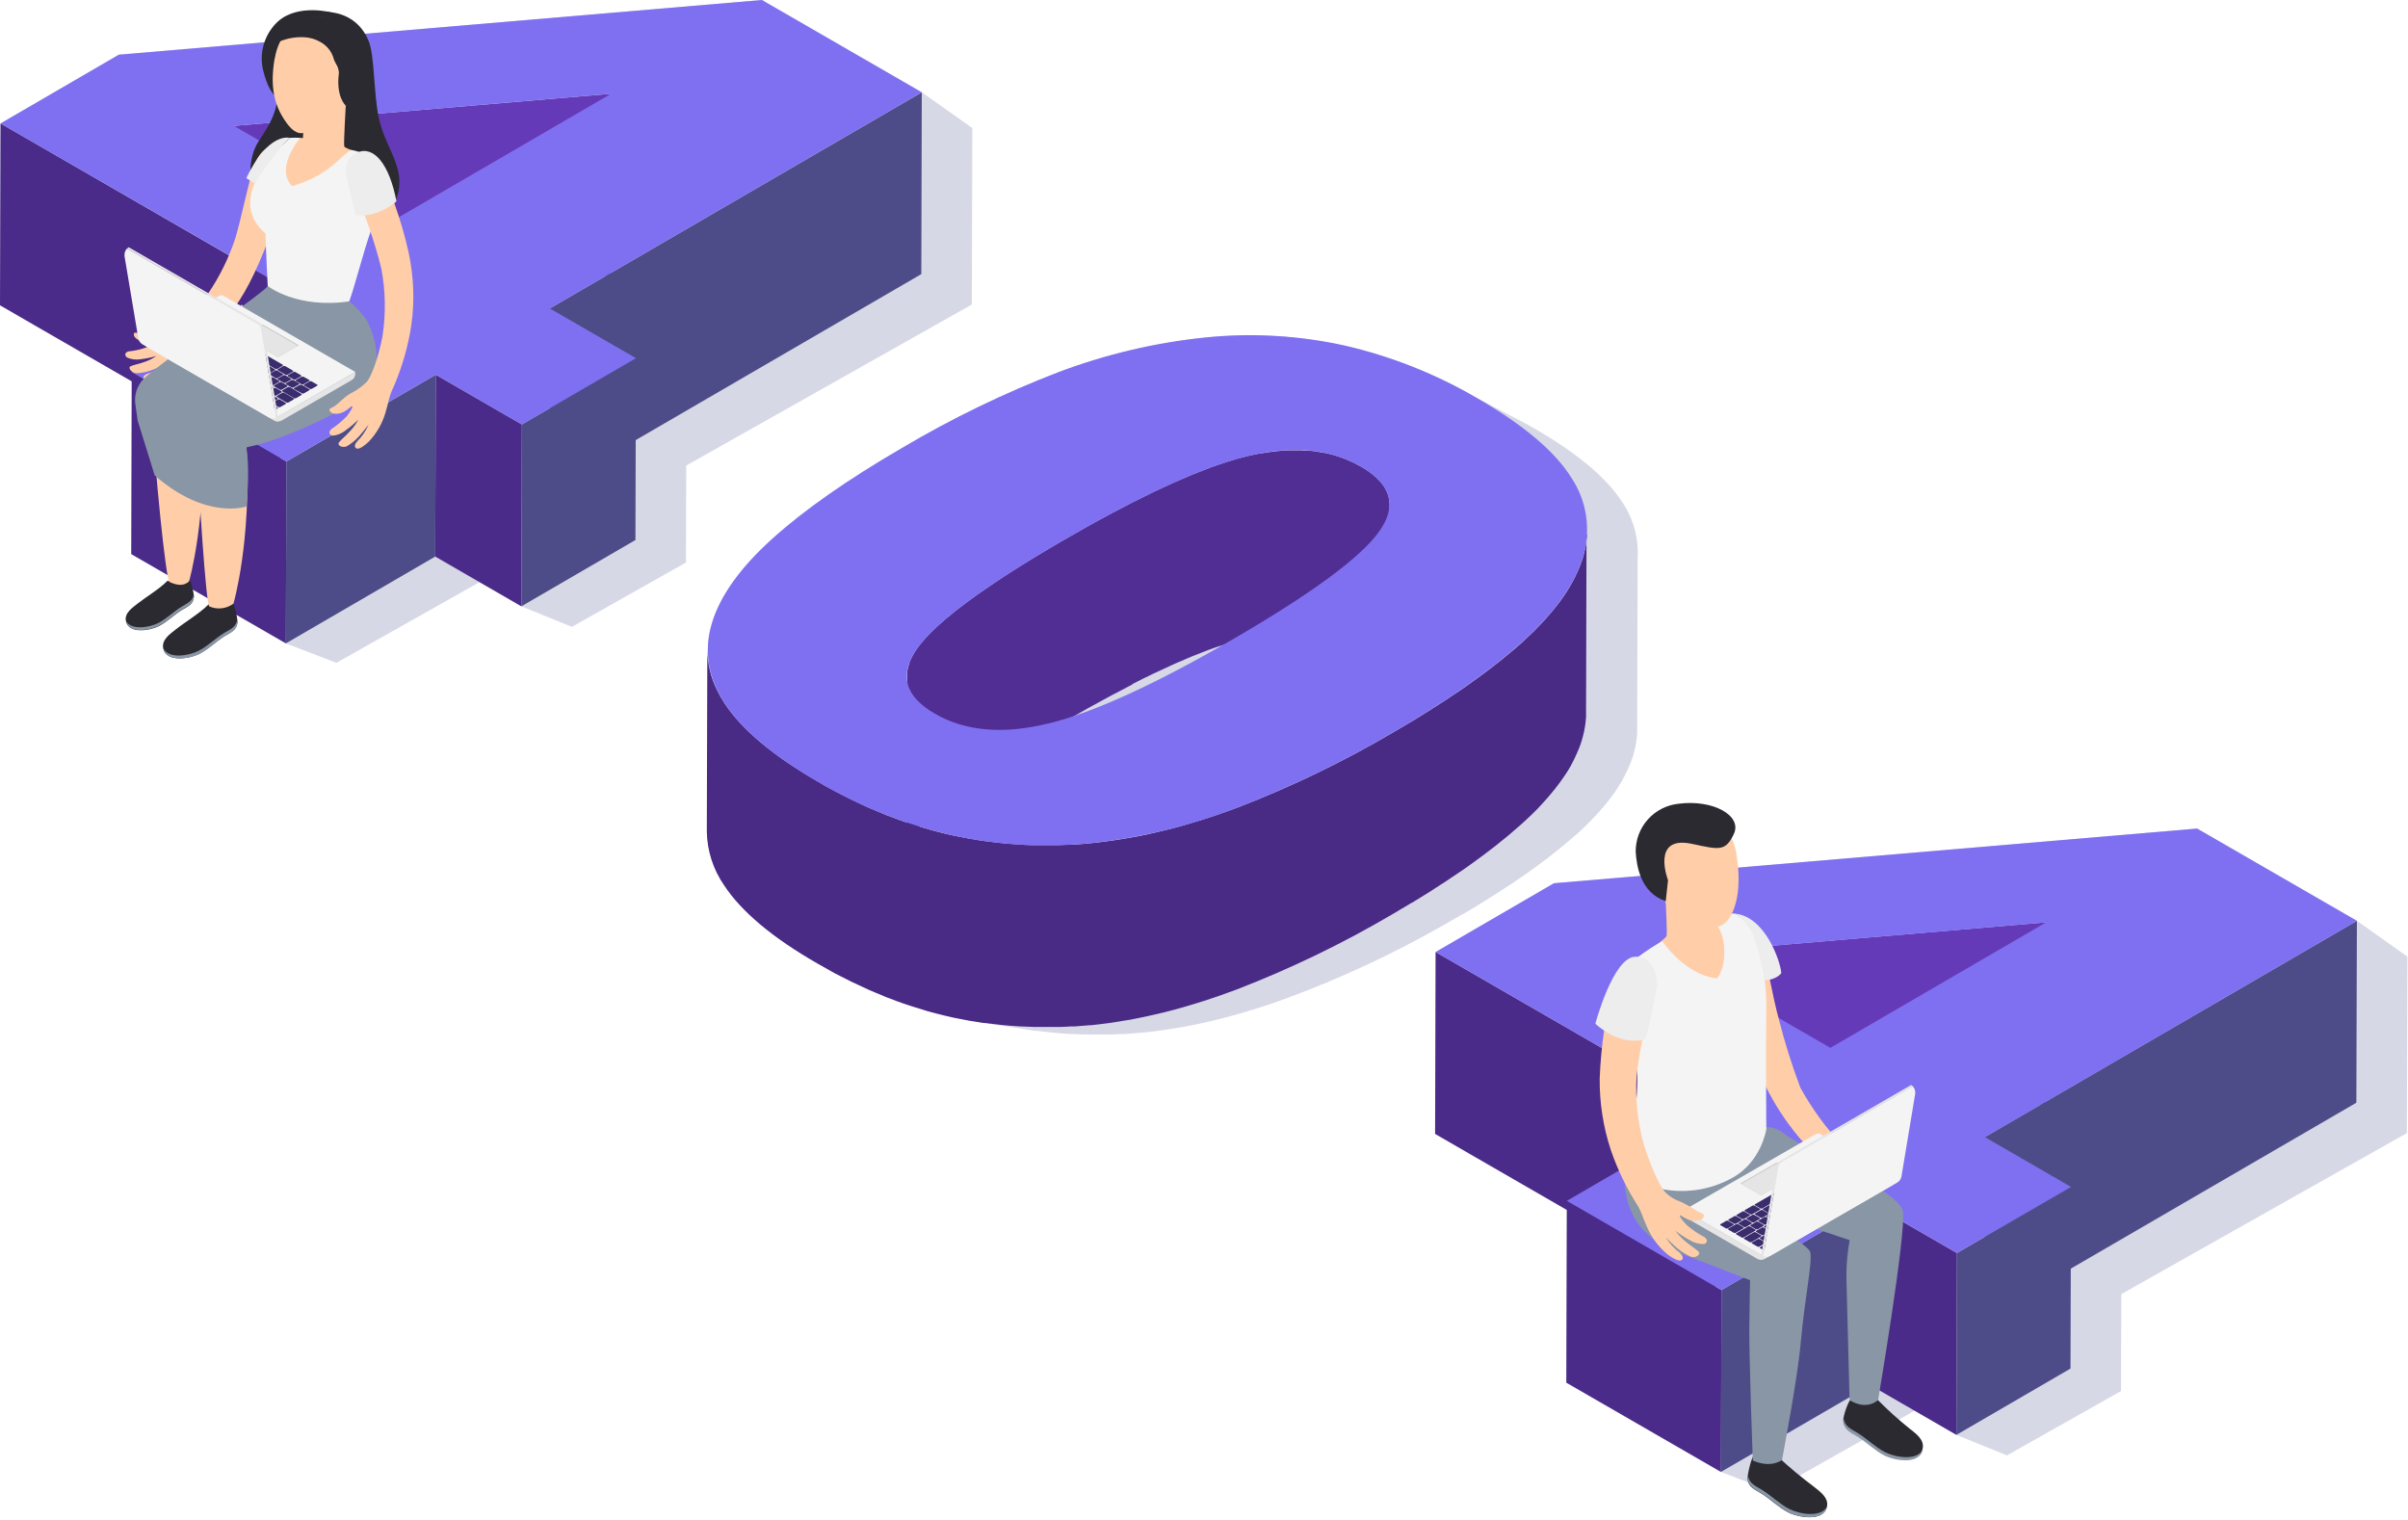 <svg width="499" height="315" viewBox="0 0 499 315" fill="none" xmlns="http://www.w3.org/2000/svg">
<g clip-path="url(#clip0_25_488)">
<path d="M201.49 26.54L191.02 19.12L157.91 0L24.63 11.33L0.11 25.58L0 63.26L3.49 65.28V65.32L6.98 67.31V67.35L10.47 69.33V69.37L14.02 71.35L27.3 79.02L27.2 114.82L59.24 133.32L69.71 137.35L99.36 120.63L108.04 125.64L118.51 129.89L142.15 116.56L142.2 96.47L201.39 63.1L201.49 26.54Z" fill="#D6D8E5"/>
<path d="M322.01 183.02L297.49 197.27L297.38 234.95L300.87 236.97V237.01L304.36 239V239.05L307.85 241.02V241.06L311.4 243.05L324.68 250.71L324.58 286.51L356.63 305.01L367.1 309.04L396.75 292.32L405.42 297.33L415.89 301.58L439.53 288.25L439.59 268.16L498.77 234.79L498.88 198.23L488.41 190.81L455.29 171.69L322.01 183.02Z" fill="#D6D8E5"/>
<path d="M303.17 189.42L303.68 189.12L306.78 187.26L307.97 186.51C308.73 186.04 309.48 185.57 310.21 185.1L311.5 184.26C312.17 183.83 312.82 183.39 313.5 182.96L314.77 182.09C315.39 181.67 316 181.24 316.6 180.82L317.79 179.97L319.54 178.68L320.62 177.87L322.4 176.47L323.25 175.79C324.1 175.1 324.92 174.42 325.7 173.73L326.7 172.9C327.07 172.57 327.41 172.24 327.76 171.9L328.25 171.44C328.93 170.8 329.57 170.16 330.18 169.52C330.32 169.38 330.45 169.23 330.58 169.09C331.05 168.58 331.51 168.09 331.94 167.57C332.11 167.38 332.28 167.18 332.44 166.98L332.86 166.49C333.21 166.06 333.54 165.64 333.86 165.21L334 165.02C334.49 164.36 334.95 163.7 335.37 163.02C335.61 162.64 335.85 162.26 336.07 161.88C336.17 161.71 336.25 161.53 336.35 161.36C336.45 161.19 336.66 160.79 336.8 160.5C336.94 160.21 337.18 159.73 337.36 159.35C337.54 158.97 337.61 158.79 337.72 158.51C337.83 158.23 337.84 158.24 337.89 158.11C338.07 157.66 338.22 157.22 338.37 156.77C338.563 156.15 338.723 155.53 338.85 154.91C338.85 154.84 338.9 154.76 338.92 154.68C338.94 154.6 338.92 154.45 338.97 154.33C339.03 154.04 339.07 153.75 339.11 153.47C339.15 153.19 339.17 153.04 339.19 152.82C339.21 152.6 339.24 152.24 339.26 151.95C339.28 151.66 339.26 151.68 339.26 151.54C339.26 151.4 339.26 151.23 339.26 151.07L339.36 114.51C339.36 114.8 339.36 115.09 339.36 115.39V115.69C339.612 111.523 338.465 107.391 336.1 103.95C332.7 98.71 326.24 93.42 316.72 88.08C315.24 87.26 313.72 86.49 312.27 85.74C311.11 85.1 309.95 84.48 308.78 83.89C307.61 83.3 306.46 82.62 305.29 82.02C296.966 77.274 287.99 73.777 278.65 71.64C269.135 69.537 259.343 68.977 249.65 69.98C239.299 71.058 229.129 73.461 219.39 77.13C208.132 81.45 197.257 86.708 186.88 92.85C175.587 99.41 166.637 105.673 160.03 111.64C153.423 117.607 149.257 123.42 147.53 129.08C146.934 131.023 146.651 133.048 146.69 135.08C146.69 134.95 146.69 134.81 146.69 134.67L146.58 172.36C146.634 176.351 147.873 180.235 150.14 183.52C153.673 188.933 160.087 194.307 169.38 199.64C170.56 200.32 171.74 200.98 172.92 201.64L174.08 202.23C174.87 202.64 175.67 203.05 176.47 203.44C176.93 203.67 177.4 203.87 177.87 204.09C178.58 204.43 179.3 204.77 180.01 205.09C180.52 205.32 181.01 205.52 181.53 205.73C182.21 206.01 182.88 206.31 183.53 206.57L183.67 206.63C183.91 206.73 184.15 206.8 184.39 206.9C185.39 207.29 186.39 207.67 187.45 208.02L188.81 208.47L191.4 209.28L192.12 209.5L193.31 209.82L194.26 210.07C195.31 210.34 196.37 210.6 197.42 210.83L198.3 211.01C199.05 211.17 199.79 211.31 200.54 211.44L201.01 211.53C201.963 211.697 202.913 211.847 203.86 211.98H204.03L204.5 212.06C205.447 212.233 206.397 212.383 207.35 212.51H207.52L207.99 212.6L210.84 213.05C210.897 213.045 210.954 213.045 211.01 213.05L211.48 213.13C212.48 213.3 213.4 213.45 214.37 213.58H214.71L215.5 213.68C216.32 213.78 217.14 213.87 217.97 213.95L218.91 214.04L219.58 214.1C220.34 214.17 221.11 214.21 221.87 214.26H222.1C222.98 214.31 223.86 214.34 224.74 214.36H228.65H229.65H230.2C230.86 214.36 231.52 214.3 232.2 214.26H233.08C234.16 214.19 235.24 214.11 236.32 214H236.57C237.843 213.873 239.123 213.723 240.41 213.55L241.7 213.35C242.56 213.22 243.42 213.1 244.28 212.95L244.6 212.9L246.02 212.63L248.02 212.24L249.8 211.84C250.47 211.69 251.15 211.55 251.8 211.38L253.6 210.93L255.6 210.4L257.43 209.88L259.43 209.27L259.99 209.11L261.79 208.52L262.95 208.15C264.15 207.74 265.36 207.33 266.56 206.88C277.856 202.704 288.789 197.607 299.25 191.64C300.583 190.88 301.89 190.127 303.17 189.38V189.42ZM339.26 116.21C339.26 116.42 339.21 116.64 339.18 116.85C339.15 117.06 339.09 117.43 339.04 117.72C339.04 117.72 339.04 117.78 339.04 117.81C339.149 117.278 339.229 116.741 339.28 116.2L339.26 116.21ZM338.94 118.3C338.81 118.928 338.646 119.549 338.45 120.16C338.646 119.549 338.81 118.928 338.94 118.3ZM148.68 143.07C148.57 142.85 148.49 142.63 148.4 142.41C148.56 142.79 148.73 143.17 148.93 143.54C148.84 143.38 148.75 143.23 148.68 143.07Z" fill="#D6D8E5"/>
<path d="M126.61 19.43L126.5 57.11L48.31 63.77L48.42 26.09L126.61 19.43Z" fill="#653AB8"/>
<path d="M58.26 59.15L58.15 96.83L0 63.26L0.11 25.58L58.26 59.15Z" fill="#4B2B89"/>
<path d="M191.02 19.12L190.92 56.8L113.83 101.6L113.94 63.91L191.02 19.12Z" fill="#4E4C88"/>
<path d="M108.14 87.95L108.04 125.64L90.19 115.33L90.3 77.65L108.14 87.95Z" fill="#4B2B89"/>
<path d="M131.78 74.22L131.68 111.9L108.04 125.64L108.14 87.95L131.78 74.22Z" fill="#4E4C88"/>
<path d="M59.35 95.64L59.24 133.32L27.2 114.82L27.3 77.14L59.35 95.64Z" fill="#4B2B89"/>
<path d="M90.3 77.65L90.19 115.33L59.24 133.32L59.35 95.64L90.3 77.65Z" fill="#4E4C88"/>
<path d="M113.94 63.92L131.78 74.22L108.15 87.96L90.3 77.64L59.35 95.64L27.35 77.14L58.35 59.14L0.11 25.58L24.63 11.33L157.88 0L191 19.12L113.94 63.92ZM81.94 45.42L126.65 19.42L48.46 26.08L81.88 45.42" fill="#7F70F1"/>
<path d="M281.93 96.64C281.46 96.37 280.98 96.12 280.5 95.88L280.06 95.68C279.7 95.51 279.34 95.35 278.97 95.2L278.7 95.08L278.54 95.03C277.89 94.78 277.22 94.55 276.54 94.35L276.39 94.3L276.11 94.23C275.68 94.11 275.24 94 274.79 93.91L274.51 93.84H274.37C273.863 93.74 273.343 93.65 272.81 93.57C272.29 93.49 271.81 93.44 271.22 93.39H271.11H270.72L269.55 93.32H267.08C266.38 93.32 265.67 93.37 264.95 93.47H264.81L264.23 93.54L263.35 93.64L262.56 93.76L261.66 93.9L261.41 93.95H261.13C260.27 94.11 259.41 94.29 258.52 94.51C257.89 94.66 257.23 94.83 256.52 95.02L255.87 95.22L254.45 95.64L254.15 95.74L253.82 95.85C252.82 96.17 251.82 96.51 250.77 96.9L250.57 96.98C249.57 97.36 248.48 97.78 247.39 98.22L246.89 98.42C245.79 98.88 244.65 99.42 243.49 99.88L242.8 100.19C241.62 100.72 240.42 101.28 239.18 101.87L238.67 102.12C237.45 102.707 236.2 103.327 234.92 103.98L234.53 104.17C233.21 104.85 231.84 105.57 230.45 106.31L229.65 106.74C228.277 107.467 226.873 108.233 225.44 109.04L224.68 109.47C223.16 110.32 221.63 111.19 220.05 112.11L217.25 113.76L216.38 114.28L214.85 115.2L214.63 115.33C213.58 115.97 212.55 116.6 211.56 117.22L210.99 117.58L208.66 119.06L207.76 119.65L205.88 120.91L205.05 121.47C204.31 121.96 203.61 122.47 202.92 122.94L202.59 123.17C201.81 123.72 201.07 124.26 200.35 124.79L199.75 125.25L198.27 126.38L197.62 126.9L196.29 127.99L195.79 128.41C195.23 128.89 194.69 129.41 194.18 129.83C193.8 130.19 193.44 130.53 193.09 130.88L192.82 131.15L192.07 131.93L191.74 132.3L191.16 132.96L190.86 133.33L190.66 133.57C190.487 133.783 190.327 133.993 190.18 134.2C189.99 134.46 189.82 134.71 189.65 134.97L189.48 135.25L189.2 135.72C189.06 135.98 188.92 136.24 188.8 136.5L188.7 136.72C188.62 136.91 188.54 137.09 188.47 137.27V137.35C188.32 137.761 188.2 138.182 188.11 138.61C188.038 138.969 187.994 139.334 187.98 139.7C187.98 139.7 187.98 139.77 187.98 139.8C187.975 139.86 187.975 139.92 187.98 139.98L187.88 177.66C187.88 177.57 187.88 177.47 187.88 177.38C187.899 177.014 187.943 176.65 188.01 176.29V176.29C188.097 175.857 188.221 175.432 188.38 175.02C188.377 174.977 188.377 174.933 188.38 174.89L188.61 174.35C188.61 174.28 188.67 174.2 188.71 174.12C188.83 173.86 188.97 173.6 189.12 173.34C189.27 173.08 189.32 172.99 189.43 172.82C189.54 172.65 189.52 172.66 189.58 172.58C189.74 172.33 189.92 172.07 190.1 171.81C190.28 171.55 190.54 171.23 190.78 170.94C190.88 170.81 190.98 170.69 191.09 170.57C191.2 170.45 191.46 170.13 191.66 169.91L191.99 169.54L192.75 168.76L193.01 168.49C193.37 168.13 193.75 167.77 194.15 167.41C194.65 166.94 195.15 166.47 195.76 165.98L196.26 165.56C196.68 165.2 197.12 164.84 197.59 164.47L198.23 163.96C198.71 163.58 199.23 163.2 199.71 162.82L200.31 162.37C201.03 161.83 201.77 161.29 202.55 160.74L202.88 160.64C203.56 160.16 204.26 159.64 204.99 159.18L205.82 158.62L207.7 157.37L208.6 156.79L210.94 155.3L211.5 154.94C212.5 154.32 213.5 153.69 214.58 153.05L216.29 152.05L217.2 151.5L220 149.86C221.567 148.953 223.107 148.077 224.62 147.23L225.38 146.79C226.82 145.99 228.22 145.22 229.6 144.49L230.4 144.06C231.79 143.32 233.15 142.6 234.48 141.92L234.88 141.64C236.16 140.973 237.41 140.353 238.63 139.78L239.14 139.53C240.38 138.943 241.59 138.383 242.77 137.85L243.45 137.54C244.62 137.03 245.75 136.54 246.85 136.08L247.35 135.88C248.44 135.44 249.51 135.02 250.53 134.64L250.74 134.56C251.79 134.18 252.8 133.83 253.79 133.56L254.41 133.36C254.89 133.2 255.36 133.06 255.83 132.93L256.49 132.73C257.16 132.55 257.82 132.37 258.49 132.22C259.37 132 260.24 131.83 261.09 131.67L261.63 131.57L262.52 131.42L263.31 131.3L264.19 131.2L264.91 131.12C265.64 131.05 266.35 131 267.05 130.97H268.88H269.46C269.86 130.97 270.25 130.99 270.63 131.03H271.13C271.67 131.03 272.2 131.13 272.73 131.21C273.25 131.29 273.73 131.38 274.28 131.48L274.71 131.58C275.15 131.68 275.59 131.78 276.02 131.9L276.46 132.02C277.14 132.22 277.8 132.45 278.46 132.7L278.89 132.87C279.25 133.017 279.61 133.177 279.97 133.35C280.12 133.42 280.27 133.48 280.41 133.56C280.903 133.787 281.383 134.037 281.85 134.31C285.85 136.623 287.85 139.257 287.85 142.21L287.95 104.53C287.95 101.57 285.95 98.937 281.95 96.63" fill="#512E94"/>
<path d="M328.88 110.69C328.88 110.99 328.86 111.29 328.82 111.59C328.82 111.81 328.77 112.03 328.74 112.25C328.71 112.47 328.65 112.85 328.6 113.15L328.48 113.74C328.35 114.388 328.186 115.029 327.99 115.66C327.81 116.25 327.58 116.85 327.35 117.45C327.23 117.74 327.11 118.02 326.98 118.31C326.85 118.6 326.62 119.11 326.43 119.5L325.97 120.39C325.269 121.688 324.488 122.94 323.63 124.14L323.49 124.34C323.05 124.94 322.57 125.55 322.08 126.16L321.58 126.77C321.14 127.29 320.69 127.77 320.22 128.33L319.82 128.78C319.2 129.44 318.56 130.1 317.89 130.78L317.4 131.25C316.75 131.88 316.09 132.5 315.4 133.13C314.71 133.76 313.79 134.54 312.95 135.25L312.1 135.94C311.51 136.42 310.92 136.94 310.31 137.39L309.24 138.22L307.49 139.55L306.29 140.43L304.46 141.75L303.2 142.64L301.2 143.98L299.92 144.84L297.67 146.3C297.28 146.56 296.89 146.81 296.48 147.06C295.48 147.7 294.43 148.35 293.38 148.99L292.88 149.3C291.587 150.08 290.254 150.867 288.88 151.66C278.479 157.793 267.589 163.054 256.32 167.39C255.11 167.84 253.91 168.27 252.71 168.69L251.55 169.08L249.19 169.85L247.14 170.47L245.32 171.01L243.32 171.56C242.71 171.71 242.11 171.88 241.51 172.02C240.91 172.16 240.16 172.35 239.51 172.5C238.86 172.65 238.32 172.78 237.73 172.9C237.14 173.02 236.38 173.17 235.73 173.31L233.88 173.64L231.28 174.06L230 174.25C228.72 174.43 227.44 174.59 226.16 174.72C224.88 174.85 223.84 174.93 222.68 175.01H221.79C220.95 175.06 220.11 175.1 219.27 175.12H218.27C217.47 175.12 216.67 175.12 215.87 175.12H214.87C213.81 175.12 212.75 175.12 211.69 175.01H211.46C210.46 174.95 209.46 174.87 208.46 174.79L207.51 174.69C206.69 174.61 205.87 174.52 205.05 174.41L204.26 174.31C203.18 174.16 202.1 174 201.02 173.81L200.57 173.72C199.52 173.53 198.48 173.33 197.44 173.11C196.4 172.89 195.33 172.62 194.27 172.35L193.33 172.1L191.42 171.55C190.56 171.3 189.69 171.03 188.83 170.75L187.47 170.3C186.47 169.94 185.42 169.57 184.4 169.17C184.12 169.06 183.83 168.97 183.54 168.85C182.87 168.59 182.2 168.29 181.54 168.01L180.02 167.37C179.31 167.06 178.6 166.72 177.89 166.37L176.47 165.71C175.68 165.32 174.89 164.91 174.09 164.5L172.93 163.9C171.75 163.28 170.57 162.62 169.38 161.9C160.094 156.527 153.68 151.137 150.14 145.73C149.558 144.85 149.037 143.931 148.58 142.98C147.275 140.365 146.59 137.483 146.58 134.56L146.47 172.25C146.524 176.241 147.763 180.125 150.03 183.41C153.637 188.897 160.087 194.307 169.38 199.64C170.56 200.32 171.74 200.98 172.92 201.64L174.08 202.23C174.87 202.64 175.67 203.05 176.47 203.44C176.93 203.67 177.4 203.87 177.87 204.09C178.58 204.43 179.3 204.77 180.01 205.09L181.53 205.73C182.21 206.01 182.88 206.31 183.53 206.57L183.67 206.63C183.91 206.73 184.15 206.8 184.39 206.89C185.39 207.29 186.39 207.67 187.45 208.02L188.81 208.47C189.68 208.75 190.54 209.02 191.4 209.27L192.12 209.5L193.31 209.82L194.26 210.07C195.31 210.34 196.37 210.6 197.42 210.83L198.3 211.01C199.05 211.17 199.79 211.31 200.54 211.44L201.01 211.53C202.01 211.7 202.93 211.85 203.9 211.99H204.24L205.03 212.09C205.85 212.2 206.67 212.29 207.5 212.38L208.44 212.47L209.11 212.53C209.87 212.6 210.64 212.64 211.4 212.69H211.63C212.51 212.74 213.39 212.78 214.27 212.8H215.79C216.58 212.8 217.38 212.8 218.18 212.8H219.18H219.73C220.39 212.8 221.05 212.74 221.73 212.7H222.61C223.69 212.63 224.77 212.54 225.85 212.44H226.1C227.37 212.31 228.65 212.15 229.93 211.98L231.23 211.77C232.09 211.64 232.94 211.51 233.81 211.36L234.13 211.31L235.55 211.03C236.23 210.89 236.9 210.77 237.55 210.62C238.2 210.47 238.73 210.36 239.33 210.22L241.33 209.75L243.13 209.28L245.13 208.73C245.74 208.56 246.35 208.37 246.95 208.19C247.55 208.01 248.32 207.79 248.95 207.57L249.51 207.4L251.31 206.8L252.47 206.41C253.67 205.99 254.87 205.56 256.08 205.11C267.352 200.774 278.246 195.513 288.65 189.38C289.984 188.6 291.29 187.823 292.57 187.05H292.62L293.13 186.74L296.23 184.82L297.42 184.05L299.66 182.6L300.95 181.73C301.62 181.28 302.27 180.84 302.95 180.39L304.23 179.5C304.85 179.06 305.46 178.62 306.05 178.18C306.46 177.89 306.86 177.6 307.25 177.3C307.85 176.86 308.42 176.42 309 175.97L310.08 175.14C310.69 174.66 311.27 174.14 311.86 173.7L312.71 173C313.56 172.29 314.38 171.58 315.16 170.88L316.11 170.02C316.48 169.68 316.82 169.34 317.17 169.02L317.66 168.55C318.34 167.89 318.98 167.23 319.59 166.55L319.99 166.1C320.46 165.58 320.92 165.1 321.35 164.54L321.85 163.93C321.99 163.76 322.14 163.59 322.27 163.42C322.62 162.98 322.94 162.55 323.27 162.11L323.41 161.91C323.9 161.23 324.36 160.55 324.78 159.91C325.02 159.52 325.26 159.13 325.48 158.74C325.58 158.55 325.66 158.38 325.76 158.2C325.86 158.02 326.07 157.61 326.21 157.32C326.35 157.03 326.59 156.52 326.76 156.12C326.93 155.72 327.02 155.55 327.13 155.26C327.24 154.97 327.25 154.99 327.3 154.85C327.48 154.39 327.63 153.93 327.77 153.47C327.97 152.83 328.13 152.19 328.26 151.56C328.285 151.481 328.305 151.401 328.32 151.32C328.32 151.2 328.32 151.08 328.38 150.96C328.44 150.66 328.48 150.36 328.52 150.06C328.56 149.76 328.58 149.62 328.6 149.4C328.62 149.18 328.65 148.8 328.67 148.5C328.67 148.36 328.67 148.22 328.67 148.08C328.67 147.94 328.67 147.76 328.67 147.59L328.77 109.91C328.77 110.21 328.77 110.52 328.77 110.82" fill="#492A85"/>
<path d="M315.36 133.11C308.693 139.07 299.866 145.247 288.88 151.64C278.479 157.773 267.588 163.034 256.32 167.37C246.632 171.106 236.501 173.57 226.18 174.7C216.617 175.699 206.957 175.172 197.56 173.14C187.677 170.904 178.204 167.143 169.48 161.99C160.193 156.617 153.78 151.227 150.24 145.82C146.7 140.413 145.8 134.833 147.54 129.08C149.266 123.413 153.433 117.6 160.04 111.64C166.646 105.68 175.593 99.417 186.88 92.85C197.255 86.694 208.13 81.422 219.39 77.09C229.129 73.421 239.299 71.018 249.65 69.94C259.343 68.937 269.134 69.498 278.65 71.6C288.328 73.834 297.611 77.526 306.18 82.55C315.706 88.05 322.17 93.5 325.57 98.9C327.208 101.328 328.274 104.096 328.688 106.995C329.102 109.895 328.853 112.851 327.96 115.64C326.22 121.307 322.02 127.123 315.36 133.09V133.11ZM217.36 149.9C226.746 147.587 239.496 141.75 255.61 132.39C271.843 122.957 281.89 115.56 285.75 110.2C289.61 104.84 288.336 100.32 281.93 96.64C275.61 92.987 267.806 92.28 258.52 94.52C249.233 96.76 236.423 102.627 220.09 112.12C204.09 121.413 194.116 128.787 190.17 134.24C186.223 139.693 187.413 144.243 193.74 147.89C200.08 151.55 207.946 152.217 217.34 149.89" fill="#7F70F1"/>
<path d="M423.99 191.12L423.88 228.8L345.7 235.47L345.81 197.79L423.99 191.12Z" fill="#653AB8"/>
<path d="M355.64 230.84L355.53 268.53L297.39 234.96L297.5 197.28L355.64 230.84Z" fill="#4B2B89"/>
<path d="M488.41 190.81L488.3 228.5L411.21 273.29L411.32 235.61L488.41 190.81Z" fill="#4E4C88"/>
<path d="M405.53 259.65L405.42 297.33L387.58 287.03L387.68 249.35L405.53 259.65Z" fill="#4B2B89"/>
<path d="M429.17 245.91L429.06 283.59L405.42 297.33L405.53 259.65L429.17 245.91Z" fill="#4E4C88"/>
<path d="M356.73 267.33L356.63 305.01L324.58 286.51L324.69 248.83L356.73 267.33Z" fill="#4B2B89"/>
<path d="M387.68 249.35L387.58 287.03L356.62 305.01L356.73 267.33L387.68 249.35Z" fill="#4E4C88"/>
<path d="M411.33 235.64L429.17 245.95L405.53 259.64L387.69 249.34L356.74 267.34L324.69 248.84L355.64 230.84L297.5 197.27L322.02 183.02L455.3 171.69L488.41 190.81L411.33 235.64ZM379.28 217.14L424 191.14L345.82 197.8L379.28 217.12" fill="#7F70F1"/>
<path d="M367.16 227.51C369.281 231.284 371.854 234.786 374.82 237.94C375.65 238.94 382.02 236.47 380.68 235.78C379.34 235.09 375.18 229.28 373.09 225.41C371.338 220.774 369.849 216.043 368.63 211.24C367.32 206.5 366.19 199.53 365.23 196.24C364.27 192.95 362.31 191.73 360.35 191.24C358.06 190.71 356.58 191.34 356.99 194.11C357.73 198.99 361.53 217.9 367.16 227.47" fill="#FFCEA9"/>
<path d="M363.51 301.64C365.51 303.25 368.39 301.78 368.51 301.93C370.832 304.08 373.265 306.106 375.8 308C377.03 309 378.95 310.26 378.61 312.13C377.98 315.45 372.61 314.43 370.61 313.41C368.61 312.39 366.96 310.71 365.06 309.52C363.7 308.68 362.37 308.25 362.15 306.52C362.03 305.52 363.09 301.59 363.45 301.63" fill="#2B2A30"/>
<path d="M362.24 305.82C362.5 307.46 363.82 307.91 365.17 308.75C367.1 309.95 368.8 311.68 370.81 312.7C372.82 313.72 377.3 314.58 378.61 312.2C377.9 315.41 372.61 314.4 370.67 313.39C368.73 312.38 367.02 310.69 365.12 309.5C363.76 308.66 362.43 308.22 362.22 306.5C362.191 306.271 362.191 306.039 362.22 305.81" fill="#8996A6"/>
<path d="M383.54 290.08C385.54 291.69 388.98 289.93 389.12 290.08C391.174 292.165 393.348 294.128 395.63 295.96C396.87 296.96 398.79 298.23 398.44 300.09C397.82 303.42 392.49 302.39 390.44 301.37C388.39 300.35 386.78 298.67 384.88 297.49C383.52 296.64 382.19 296.21 381.98 294.49C381.85 293.49 383.15 290.04 383.5 290.08" fill="#2B2A30"/>
<path d="M382.08 294.04C382.34 295.68 383.66 296.13 385 296.97C386.94 298.17 388.64 299.9 390.65 300.92C392.66 301.94 397.14 302.79 398.45 300.42C397.74 303.63 392.5 302.62 390.51 301.61C388.52 300.6 386.86 298.9 384.96 297.72C383.6 296.88 382.26 296.44 382.05 294.72C382.022 294.491 382.022 294.259 382.05 294.03" fill="#8996A6"/>
<path d="M337.09 238.3C334.88 251.98 340.98 257.08 348.88 259.99C354.54 262.08 362.67 265.3 362.67 265.3C362.67 265.3 362.56 268.3 362.5 275.04C362.44 280.97 363.22 302.63 363.22 302.63C363.22 302.63 366.5 304.33 369.27 302.56C369.27 302.56 372.46 285.97 373.13 278.49C374.05 268.34 375.61 261.7 375.13 259.49C374.67 257.57 363.58 252.11 360.06 249.19L383.3 256.98C382.837 259.5 382.609 262.058 382.62 264.62C382.84 272.68 383.28 290.11 383.28 290.11C383.28 290.11 386.47 292.41 389.19 290.11C389.19 290.11 395.04 255.6 394.33 251.03C393.65 246.7 373.17 237.84 369.57 234.79C368.93 234.284 368.19 233.919 367.399 233.721C366.607 233.523 365.783 233.495 364.98 233.64L337.09 238.3Z" fill="#8996A6"/>
<path d="M392.82 244L377.2 235C377.063 234.921 376.908 234.879 376.75 234.879C376.592 234.879 376.437 234.921 376.3 235L348.88 250.8L364.94 260.07L392.82 244Z" fill="#F4F4F4"/>
<path d="M364.25 256.76L363.06 257.44C362.96 257.5 362.97 257.6 363.06 257.66L364.2 258.32C364.259 258.35 364.324 258.365 364.39 258.365C364.456 258.365 364.521 258.35 364.58 258.32L365.77 257.64C365.87 257.58 365.85 257.48 365.77 257.42L364.64 256.76C364.581 256.73 364.516 256.715 364.45 256.715C364.384 256.715 364.319 256.73 364.26 256.76" fill="#3A2C6D"/>
<path d="M365.93 255.78L364.74 256.47C364.64 256.53 364.66 256.63 364.74 256.69L365.88 257.35C365.937 257.38 366.001 257.395 366.065 257.395C366.13 257.395 366.193 257.38 366.25 257.35L367.44 256.66C367.54 256.66 367.53 256.51 367.44 256.45L366.3 255.79C366.241 255.761 366.176 255.746 366.11 255.746C366.044 255.746 365.979 255.761 365.92 255.79" fill="#3A2C6D"/>
<path d="M367.64 254.8L366.45 255.49C366.35 255.49 366.36 255.64 366.45 255.71L367.59 256.36C367.649 256.389 367.714 256.404 367.78 256.404C367.846 256.404 367.911 256.389 367.97 256.36L369.16 255.67C369.26 255.61 369.24 255.52 369.16 255.45L368.03 254.8C367.972 254.769 367.907 254.752 367.84 254.752C367.774 254.752 367.709 254.769 367.65 254.8" fill="#3A2C6D"/>
<path d="M369.3 253.84L368.11 254.53C368.01 254.58 368.03 254.68 368.11 254.74L369.25 255.4C369.308 255.427 369.371 255.441 369.435 255.441C369.499 255.441 369.562 255.427 369.62 255.4L370.81 254.71C370.91 254.65 370.9 254.55 370.81 254.49L369.67 253.83C369.611 253.8 369.546 253.785 369.48 253.785C369.414 253.785 369.349 253.8 369.29 253.83" fill="#3A2C6D"/>
<path d="M370.99 252.87L369.8 253.55C369.7 253.61 369.71 253.71 369.8 253.77L370.94 254.43C370.999 254.46 371.064 254.475 371.13 254.475C371.196 254.475 371.261 254.46 371.32 254.43L372.51 253.75C372.61 253.69 372.59 253.59 372.51 253.53L371.38 252.87C371.321 252.84 371.256 252.825 371.19 252.825C371.124 252.825 371.059 252.84 371 252.87" fill="#3A2C6D"/>
<path d="M372.67 251.89L371.48 252.58C371.38 252.64 371.4 252.73 371.48 252.8L372.62 253.45C372.676 253.482 372.74 253.498 372.805 253.498C372.87 253.498 372.933 253.482 372.99 253.45L374.18 252.76C374.28 252.71 374.27 252.61 374.18 252.54L373.04 251.89C372.981 251.861 372.916 251.846 372.85 251.846C372.784 251.846 372.719 251.861 372.66 251.89" fill="#3A2C6D"/>
<path d="M374.36 250.92L373.17 251.61C373.07 251.61 373.08 251.76 373.17 251.83L374.31 252.48C374.369 252.509 374.434 252.524 374.5 252.524C374.566 252.524 374.631 252.509 374.69 252.48L375.88 251.79C375.98 251.73 375.96 251.64 375.88 251.57L374.75 250.92C374.692 250.889 374.626 250.872 374.56 250.872C374.494 250.872 374.428 250.889 374.37 250.92" fill="#3A2C6D"/>
<path d="M376.04 249.95L374.88 250.64C374.79 250.7 374.8 250.8 374.88 250.86L376.02 251.52C376.079 251.55 376.144 251.565 376.21 251.565C376.276 251.565 376.341 251.55 376.4 251.52L377.59 250.84C377.68 250.78 377.67 250.68 377.59 250.62L376.45 249.96C376.391 249.93 376.326 249.915 376.26 249.915C376.194 249.915 376.129 249.93 376.07 249.96" fill="#3A2C6D"/>
<path d="M377.73 248.97L376.54 249.66C376.44 249.72 376.45 249.82 376.54 249.88L377.68 250.54C377.739 250.57 377.804 250.585 377.87 250.585C377.936 250.585 378.001 250.57 378.06 250.54L379.25 249.85C379.35 249.8 379.33 249.7 379.25 249.64L378.12 248.98C378.061 248.951 377.996 248.936 377.93 248.936C377.864 248.936 377.799 248.951 377.74 248.98" fill="#3A2C6D"/>
<path d="M379.41 248L378.22 248.69C378.13 248.74 378.14 248.84 378.22 248.91L379.36 249.56C379.419 249.589 379.484 249.604 379.55 249.604C379.616 249.604 379.681 249.589 379.74 249.56L380.93 248.87C381.02 248.82 381.01 248.72 380.93 248.65L379.79 248C379.732 247.968 379.666 247.952 379.6 247.952C379.534 247.952 379.468 247.968 379.41 248" fill="#3A2C6D"/>
<path d="M381.1 247.03L379.91 247.71C379.81 247.77 379.82 247.87 379.91 247.93L381.05 248.59C381.11 248.617 381.175 248.631 381.24 248.631C381.306 248.631 381.37 248.617 381.43 248.59L382.62 247.9C382.72 247.84 382.7 247.74 382.62 247.68L381.49 247.02C381.431 246.99 381.366 246.975 381.3 246.975C381.234 246.975 381.169 246.99 381.11 247.02" fill="#3A2C6D"/>
<path d="M382.78 246.05L381.59 246.74C381.5 246.8 381.51 246.9 381.59 246.96L382.73 247.62C382.789 247.65 382.854 247.665 382.92 247.665C382.986 247.665 383.051 247.65 383.11 247.62L384.3 246.94C384.39 246.88 384.38 246.78 384.3 246.72L383.16 246.06C383.1 246.033 383.036 246.019 382.97 246.019C382.905 246.019 382.84 246.033 382.78 246.06" fill="#3A2C6D"/>
<path d="M384.47 245.08L383.28 245.77C383.18 245.83 383.19 245.92 383.28 245.99L384.42 246.64C384.478 246.672 384.543 246.688 384.61 246.688C384.676 246.688 384.741 246.672 384.8 246.64L385.99 245.95C386.09 245.9 386.07 245.8 385.99 245.73L384.86 245.08C384.801 245.051 384.736 245.036 384.67 245.036C384.604 245.036 384.539 245.051 384.48 245.08" fill="#3A2C6D"/>
<path d="M386.96 243.64L384.96 244.8C384.86 244.8 384.88 244.95 384.96 245.02L386.1 245.67C386.157 245.699 386.221 245.714 386.285 245.714C386.349 245.714 386.412 245.699 386.47 245.67L388.47 244.51C388.56 244.46 388.55 244.36 388.47 244.29L387.33 243.64C387.271 243.608 387.206 243.592 387.14 243.592C387.073 243.592 387.008 243.608 386.95 243.64" fill="#3A2C6D"/>
<path d="M365.11 254.37L363.92 255.06C363.83 255.11 363.84 255.21 363.92 255.28L365.06 255.93C365.119 255.959 365.184 255.974 365.25 255.974C365.316 255.974 365.381 255.959 365.44 255.93L366.63 255.24C366.72 255.18 366.71 255.09 366.63 255.02L365.49 254.37C365.432 254.339 365.367 254.322 365.3 254.322C365.234 254.322 365.169 254.339 365.11 254.37Z" fill="#3A2C6D"/>
<path d="M366.8 253.4L365.61 254.08C365.51 254.14 365.53 254.24 365.61 254.3L366.74 254.96C366.799 254.99 366.864 255.005 366.93 255.005C366.996 255.005 367.061 254.99 367.12 254.96L368.31 254.28C368.41 254.22 368.4 254.12 368.31 254.06L367.17 253.4C367.111 253.37 367.046 253.355 366.98 253.355C366.914 253.355 366.849 253.37 366.79 253.4" fill="#3A2C6D"/>
<path d="M368.49 252.42L367.3 253.11C367.2 253.11 367.21 253.26 367.3 253.33L368.43 253.98C368.488 254.012 368.553 254.028 368.62 254.028C368.686 254.028 368.751 254.012 368.81 253.98L370 253.29C370.1 253.24 370.09 253.14 370 253.07L368.88 252.44C368.821 252.411 368.756 252.396 368.69 252.396C368.624 252.396 368.559 252.411 368.5 252.44" fill="#3A2C6D"/>
<path d="M370.18 251.45L368.99 252.13C368.89 252.19 368.9 252.29 368.99 252.35L370.13 253.01C370.189 253.04 370.254 253.055 370.32 253.055C370.386 253.055 370.451 253.04 370.51 253.01L371.7 252.33C371.8 252.27 371.78 252.17 371.7 252.11L370.57 251.45C370.511 251.42 370.446 251.405 370.38 251.405C370.314 251.405 370.249 251.42 370.19 251.45" fill="#3A2C6D"/>
<path d="M371.88 250.48L370.69 251.17C370.59 251.22 370.61 251.32 370.69 251.39L371.82 252.04C371.879 252.069 371.944 252.084 372.01 252.084C372.076 252.084 372.141 252.069 372.2 252.04L373.39 251.35C373.49 251.29 373.48 251.2 373.39 251.13L372.25 250.48C372.191 250.449 372.126 250.432 372.06 250.432C371.993 250.432 371.928 250.449 371.87 250.48" fill="#3A2C6D"/>
<path d="M373.54 249.51L372.35 250.19C372.25 250.25 372.27 250.35 372.35 250.41L373.48 251.07C373.539 251.1 373.604 251.115 373.67 251.115C373.736 251.115 373.801 251.1 373.86 251.07L375.05 250.39C375.15 250.33 375.14 250.23 375.05 250.17L373.91 249.51C373.851 249.48 373.786 249.465 373.72 249.465C373.654 249.465 373.589 249.48 373.53 249.51" fill="#3A2C6D"/>
<path d="M375.23 248.53L374.04 249.22C373.94 249.27 373.95 249.37 374.04 249.44L375.18 250.09C375.239 250.119 375.304 250.134 375.37 250.134C375.436 250.134 375.501 250.119 375.56 250.09L376.75 249.4C376.85 249.4 376.83 249.25 376.75 249.18L375.62 248.53C375.562 248.499 375.496 248.482 375.43 248.482C375.364 248.482 375.298 248.499 375.24 248.53" fill="#3A2C6D"/>
<path d="M376.88 247.56L375.69 248.24C375.59 248.3 375.6 248.4 375.69 248.46L376.83 249.12C376.889 249.15 376.954 249.165 377.02 249.165C377.086 249.165 377.151 249.15 377.21 249.12L378.4 248.44C378.5 248.38 378.48 248.28 378.4 248.22L377.27 247.56C377.211 247.53 377.146 247.515 377.08 247.515C377.014 247.515 376.949 247.53 376.89 247.56" fill="#3A2C6D"/>
<path d="M378.6 246.58L377.41 247.27C377.32 247.33 377.33 247.42 377.41 247.49L378.55 248.14C378.608 248.172 378.674 248.188 378.74 248.188C378.806 248.188 378.872 248.172 378.93 248.14L380.12 247.45C380.21 247.4 380.2 247.3 380.12 247.23L378.98 246.64C378.921 246.611 378.856 246.596 378.79 246.596C378.724 246.596 378.659 246.611 378.6 246.64" fill="#3A2C6D"/>
<path d="M380.29 245.64L379.1 246.32C379 246.38 379.02 246.48 379.1 246.54L380.24 247.2C380.297 247.23 380.361 247.245 380.425 247.245C380.489 247.245 380.553 247.23 380.61 247.2L381.8 246.52C381.9 246.46 381.89 246.36 381.8 246.3L380.66 245.64C380.601 245.61 380.536 245.595 380.47 245.595C380.404 245.595 380.339 245.61 380.28 245.64" fill="#3A2C6D"/>
<path d="M381.98 244.64L380.79 245.33C380.69 245.39 380.7 245.48 380.79 245.55L381.92 246.21C381.979 246.24 382.044 246.255 382.11 246.255C382.176 246.255 382.241 246.24 382.3 246.21L383.49 245.52C383.59 245.47 383.58 245.37 383.49 245.3L382.36 244.65C382.301 244.621 382.236 244.606 382.17 244.606C382.104 244.606 382.039 244.621 381.98 244.65" fill="#3A2C6D"/>
<path d="M383.67 243.64L382.48 244.33C382.38 244.38 382.39 244.48 382.48 244.54L383.61 245.2C383.67 245.227 383.734 245.241 383.8 245.241C383.866 245.241 383.93 245.227 383.99 245.2L385.18 244.51C385.28 244.45 385.27 244.35 385.18 244.29L384.05 243.63C383.991 243.6 383.926 243.585 383.86 243.585C383.794 243.585 383.729 243.6 383.67 243.63" fill="#3A2C6D"/>
<path d="M363.43 255.35L361.43 256.5C361.34 256.56 361.35 256.66 361.43 256.72L362.57 257.38C362.629 257.41 362.694 257.425 362.76 257.425C362.826 257.425 362.891 257.41 362.95 257.38L364.95 256.23C365.04 256.17 365.03 256.07 364.95 256.01L363.81 255.35C363.753 255.32 363.689 255.305 363.625 255.305C363.561 255.305 363.497 255.32 363.44 255.35" fill="#3A2C6D"/>
<path d="M386.88 243.58L385.69 244.27C385.635 244.295 385.575 244.307 385.515 244.307C385.455 244.307 385.395 244.295 385.34 244.27L384.14 243.57C384.113 243.57 384.088 243.559 384.069 243.541C384.05 243.522 384.04 243.497 384.04 243.47C384.04 243.443 384.05 243.418 384.069 243.399C384.088 243.381 384.113 243.37 384.14 243.37L384.23 243.31C384.32 243.26 384.32 243.18 384.23 243.12L382.96 242.39C382.933 242.39 382.908 242.379 382.889 242.361C382.87 242.342 382.86 242.317 382.86 242.29C382.86 242.263 382.87 242.238 382.889 242.219C382.908 242.201 382.933 242.19 382.96 242.19L383.72 241.75C383.774 241.723 383.834 241.709 383.895 241.709C383.956 241.709 384.016 241.723 384.07 241.75L385.26 242.44L385.5 242.58L385.68 242.68L385.86 242.78L386.86 243.37C386.96 243.43 386.96 243.52 386.86 243.58" fill="#3A2C6D"/>
<path d="M357.72 252.98L356.53 253.67C356.43 253.72 356.45 253.82 356.53 253.89L357.66 254.54C357.719 254.569 357.784 254.584 357.85 254.584C357.916 254.584 357.981 254.569 358.04 254.54L359.23 253.85C359.33 253.79 359.32 253.7 359.23 253.63L358.09 252.98C358.032 252.949 357.966 252.932 357.9 252.932C357.834 252.932 357.768 252.949 357.71 252.98" fill="#3A2C6D"/>
<path d="M359.4 252.01L358.21 252.7C358.11 252.75 358.13 252.85 358.21 252.92L359.34 253.57C359.399 253.599 359.464 253.614 359.53 253.614C359.596 253.614 359.661 253.599 359.72 253.57L360.91 252.88C361.01 252.83 361 252.73 360.91 252.66L359.77 252.01C359.711 251.978 359.646 251.962 359.58 251.962C359.513 251.962 359.448 251.978 359.39 252.01" fill="#3A2C6D"/>
<path d="M361.08 251.04L359.89 251.73C359.79 251.78 359.81 251.88 359.89 251.95L361.03 252.6C361.087 252.629 361.151 252.644 361.215 252.644C361.279 252.644 361.343 252.629 361.4 252.6L362.59 251.91C362.69 251.86 362.68 251.76 362.59 251.69L361.45 251.04C361.392 251.008 361.326 250.992 361.26 250.992C361.194 250.992 361.128 251.008 361.07 251.04" fill="#3A2C6D"/>
<path d="M375.39 242.78L374.2 243.47C374.1 243.52 374.12 243.62 374.2 243.68L375.33 244.34C375.389 244.369 375.454 244.384 375.52 244.384C375.586 244.384 375.651 244.369 375.71 244.34L376.9 243.65C377 243.59 376.99 243.5 376.9 243.43L375.76 242.78C375.702 242.749 375.636 242.732 375.57 242.732C375.504 242.732 375.438 242.749 375.38 242.78" fill="#3A2C6D"/>
<path d="M377.07 241.81L375.88 242.5C375.78 242.55 375.8 242.65 375.88 242.71L377.01 243.37C377.069 243.399 377.134 243.414 377.2 243.414C377.266 243.414 377.331 243.399 377.39 243.37L378.58 242.68C378.68 242.62 378.67 242.52 378.58 242.46L377.44 241.8C377.381 241.77 377.316 241.755 377.25 241.755C377.184 241.755 377.119 241.77 377.06 241.8" fill="#3A2C6D"/>
<path d="M378.75 240.84L377.56 241.53C377.46 241.58 377.48 241.68 377.56 241.75L378.69 242.4C378.749 242.429 378.814 242.444 378.88 242.444C378.946 242.444 379.011 242.429 379.07 242.4L380.26 241.71C380.36 241.65 380.35 241.56 380.26 241.49L379.12 240.84C379.062 240.808 378.996 240.792 378.93 240.792C378.864 240.792 378.798 240.808 378.74 240.84" fill="#3A2C6D"/>
<path d="M380.43 239.87L379.24 240.56C379.14 240.61 379.16 240.71 379.24 240.77L380.37 241.43C380.429 241.459 380.494 241.474 380.56 241.474C380.626 241.474 380.691 241.459 380.75 241.43L381.94 240.74C382.04 240.68 382.03 240.58 381.94 240.52L380.8 239.87C380.742 239.839 380.676 239.822 380.61 239.822C380.544 239.822 380.478 239.839 380.42 239.87" fill="#3A2C6D"/>
<path d="M363.19 249.82L361.57 250.76C361.47 250.81 361.49 250.91 361.57 250.98L362.7 251.63C362.759 251.659 362.824 251.674 362.89 251.674C362.956 251.674 363.021 251.659 363.08 251.63L364.71 250.69C364.8 250.63 364.79 250.54 364.71 250.47L363.57 249.82C363.512 249.788 363.446 249.772 363.38 249.772C363.314 249.772 363.249 249.788 363.19 249.82" fill="#3A2C6D"/>
<path d="M373.71 243.75L372.09 244.69C371.99 244.74 372 244.84 372.09 244.91L373.23 245.56C373.289 245.589 373.354 245.604 373.42 245.604C373.486 245.604 373.551 245.589 373.61 245.56L375.23 244.62C375.33 244.56 375.32 244.47 375.23 244.4L374.09 243.75C374.031 243.718 373.966 243.702 373.9 243.702C373.834 243.702 373.768 243.718 373.71 243.75" fill="#3A2C6D"/>
<path d="M371.6 244.97L363.68 249.54C363.59 249.59 363.6 249.69 363.68 249.76L364.82 250.41C364.879 250.439 364.944 250.454 365.01 250.454C365.076 250.454 365.141 250.439 365.2 250.41L373.11 245.84C373.21 245.78 373.19 245.69 373.11 245.62L371.98 244.97C371.922 244.938 371.856 244.922 371.79 244.922C371.724 244.922 371.658 244.938 371.6 244.97" fill="#3A2C6D"/>
<path d="M363.94 253.16L362.75 253.85C362.65 253.91 362.66 254 362.75 254.07L363.88 254.72C363.938 254.751 364.004 254.768 364.07 254.768C364.136 254.768 364.202 254.751 364.26 254.72L365.45 254.03C365.55 253.98 365.54 253.88 365.45 253.81L364.32 253.16C364.261 253.131 364.196 253.116 364.13 253.116C364.064 253.116 363.999 253.131 363.94 253.16" fill="#3A2C6D"/>
<path d="M365.62 252.19L364.43 252.88C364.34 252.93 364.35 253.03 364.43 253.1L365.57 253.75C365.627 253.779 365.691 253.794 365.755 253.794C365.819 253.794 365.883 253.779 365.94 253.75L367.13 253.06C367.23 253.01 367.22 252.91 367.13 252.84L365.99 252.19C365.932 252.158 365.866 252.142 365.8 252.142C365.734 252.142 365.668 252.158 365.61 252.19" fill="#3A2C6D"/>
<path d="M367.3 251.22L366.12 251.91C366.02 251.96 366.03 252.06 366.12 252.13L367.26 252.78C367.319 252.809 367.384 252.824 367.45 252.824C367.516 252.824 367.581 252.809 367.64 252.78L368.83 252.09C368.92 252.03 368.91 251.94 368.83 251.87L367.69 251.22C367.632 251.188 367.566 251.172 367.5 251.172C367.434 251.172 367.369 251.188 367.31 251.22" fill="#3A2C6D"/>
<path d="M368.99 250.25L367.8 250.93C367.7 250.99 367.71 251.09 367.8 251.15L368.93 251.81C368.989 251.84 369.054 251.855 369.12 251.855C369.186 251.855 369.251 251.84 369.31 251.81L370.5 251.13C370.6 251.07 370.59 250.97 370.5 250.91L369.37 250.25C369.311 250.22 369.246 250.205 369.18 250.205C369.114 250.205 369.049 250.22 368.99 250.25" fill="#3A2C6D"/>
<path d="M370.67 249.28L369.48 249.96C369.38 250.02 369.4 250.12 369.48 250.18L370.61 250.84C370.669 250.87 370.734 250.885 370.8 250.885C370.866 250.885 370.931 250.87 370.99 250.84L372.18 250.16C372.28 250.1 372.27 250 372.18 249.94L371.04 249.28C370.981 249.25 370.916 249.235 370.85 249.235C370.784 249.235 370.719 249.25 370.66 249.28" fill="#3A2C6D"/>
<path d="M372.35 248.3L371.16 248.99C371.07 249.05 371.08 249.15 371.16 249.21L372.3 249.87C372.359 249.9 372.424 249.915 372.49 249.915C372.556 249.915 372.621 249.9 372.68 249.87L373.87 249.19C373.96 249.13 373.95 249.03 373.87 248.97L372.73 248.31C372.67 248.283 372.606 248.269 372.54 248.269C372.474 248.269 372.41 248.283 372.35 248.31" fill="#3A2C6D"/>
<path d="M374.04 247.33L372.85 248.02C372.75 248.08 372.76 248.17 372.85 248.24L373.98 248.89C374.038 248.922 374.104 248.938 374.17 248.938C374.236 248.938 374.302 248.922 374.36 248.89L375.55 248.2C375.65 248.15 375.64 248.05 375.55 247.98L374.42 247.33C374.361 247.301 374.296 247.286 374.23 247.286C374.164 247.286 374.099 247.301 374.04 247.33" fill="#3A2C6D"/>
<path d="M375.72 246.36L374.53 247.05C374.43 247.05 374.45 247.2 374.53 247.27L375.66 247.92C375.719 247.949 375.784 247.964 375.85 247.964C375.916 247.964 375.981 247.949 376.04 247.92L377.23 247.23C377.33 247.17 377.32 247.08 377.23 247.01L376.09 246.36C376.032 246.329 375.966 246.312 375.9 246.312C375.834 246.312 375.768 246.329 375.71 246.36" fill="#3A2C6D"/>
<path d="M377.4 245.39L376.21 246.08C376.12 246.13 376.13 246.23 376.21 246.29L377.35 246.95C377.409 246.979 377.474 246.994 377.54 246.994C377.606 246.994 377.671 246.979 377.73 246.95L378.92 246.26C379.01 246.2 379 246.11 378.92 246.04L377.78 245.38C377.721 245.35 377.656 245.335 377.59 245.335C377.524 245.335 377.459 245.35 377.4 245.38" fill="#3A2C6D"/>
<path d="M379.09 244.42L377.9 245.1C377.8 245.16 377.81 245.26 377.9 245.32L379.04 245.98C379.099 246.01 379.164 246.025 379.23 246.025C379.296 246.025 379.361 246.01 379.42 245.98L380.61 245.3C380.71 245.24 380.69 245.14 380.61 245.08L379.48 244.42C379.421 244.39 379.356 244.375 379.29 244.375C379.224 244.375 379.159 244.39 379.1 244.42" fill="#3A2C6D"/>
<path d="M380.77 243.44L379.58 244.13C379.48 244.19 379.5 244.29 379.58 244.35L380.71 245.01C380.769 245.04 380.834 245.055 380.9 245.055C380.966 245.055 381.031 245.04 381.09 245.01L382.28 244.33C382.38 244.27 382.37 244.17 382.28 244.11L381.14 243.45C381.08 243.423 381.015 243.409 380.95 243.409C380.884 243.409 380.82 243.423 380.76 243.45" fill="#3A2C6D"/>
<path d="M382.45 242.47L381.26 243.16C381.17 243.22 381.18 243.32 381.26 243.38L382.4 244.04C382.459 244.07 382.524 244.085 382.59 244.085C382.656 244.085 382.721 244.07 382.78 244.04L383.97 243.35C384.06 243.3 384.05 243.2 383.97 243.14L382.83 242.48C382.771 242.451 382.706 242.436 382.64 242.436C382.574 242.436 382.509 242.451 382.45 242.48" fill="#3A2C6D"/>
<path d="M362.26 254.14L359.79 255.56C359.7 255.61 359.71 255.71 359.79 255.78L360.93 256.43C360.989 256.459 361.054 256.474 361.12 256.474C361.186 256.474 361.251 256.459 361.31 256.43L363.77 255.01C363.86 254.95 363.85 254.85 363.77 254.79L362.64 254.13C362.581 254.1 362.516 254.085 362.45 254.085C362.384 254.085 362.319 254.1 362.26 254.13" fill="#3A2C6D"/>
<path d="M361.47 252.7L360.28 253.39C360.18 253.45 360.19 253.54 360.28 253.61L361.41 254.26C361.468 254.292 361.533 254.308 361.6 254.308C361.666 254.308 361.731 254.292 361.79 254.26L362.98 253.57C363.08 253.52 363.07 253.42 362.98 253.35L361.85 252.7C361.791 252.671 361.726 252.656 361.66 252.656C361.594 252.656 361.529 252.671 361.47 252.7" fill="#3A2C6D"/>
<path d="M363.15 251.73L361.96 252.42C361.87 252.47 361.88 252.57 361.96 252.64L363.1 253.29C363.159 253.319 363.224 253.334 363.29 253.334C363.356 253.334 363.421 253.319 363.48 253.29L364.66 252.6C364.76 252.54 364.75 252.45 364.66 252.38L363.52 251.73C363.461 251.699 363.396 251.682 363.33 251.682C363.263 251.682 363.198 251.699 363.14 251.73" fill="#3A2C6D"/>
<path d="M364.88 250.76L363.69 251.45C363.59 251.5 363.6 251.6 363.69 251.67L364.83 252.32C364.889 252.349 364.954 252.364 365.02 252.364C365.086 252.364 365.151 252.349 365.21 252.32L366.4 251.63C366.5 251.57 366.48 251.48 366.4 251.41L365.27 250.76C365.212 250.728 365.146 250.712 365.08 250.712C365.014 250.712 364.948 250.728 364.89 250.76" fill="#3A2C6D"/>
<path d="M366.52 249.79L365.33 250.47C365.23 250.53 365.24 250.63 365.33 250.69L366.46 251.35C366.519 251.38 366.584 251.395 366.65 251.395C366.716 251.395 366.781 251.38 366.84 251.35L368.03 250.67C368.13 250.61 368.12 250.51 368.03 250.45L366.9 249.79C366.841 249.76 366.776 249.745 366.71 249.745C366.644 249.745 366.579 249.76 366.52 249.79" fill="#3A2C6D"/>
<path d="M368.2 248.82L367.01 249.5C366.91 249.56 366.93 249.66 367.01 249.72L368.14 250.38C368.199 250.41 368.264 250.425 368.33 250.425C368.396 250.425 368.461 250.41 368.52 250.38L369.71 249.7C369.81 249.64 369.8 249.54 369.71 249.48L368.57 248.82C368.511 248.79 368.446 248.775 368.38 248.775C368.314 248.775 368.249 248.79 368.19 248.82" fill="#3A2C6D"/>
<path d="M369.88 247.84L368.69 248.53C368.6 248.59 368.61 248.69 368.69 248.75L369.83 249.41C369.889 249.44 369.954 249.455 370.02 249.455C370.086 249.455 370.151 249.44 370.21 249.41L371.4 248.73C371.49 248.67 371.48 248.57 371.4 248.51L370.26 247.85C370.2 247.823 370.135 247.809 370.07 247.809C370.004 247.809 369.939 247.823 369.88 247.85" fill="#3A2C6D"/>
<path d="M371.57 246.87L370.38 247.56C370.28 247.62 370.29 247.71 370.38 247.78L371.52 248.43C371.578 248.462 371.644 248.478 371.71 248.478C371.776 248.478 371.842 248.462 371.9 248.43L373.09 247.74C373.19 247.69 373.17 247.59 373.09 247.52L371.96 246.87C371.901 246.841 371.836 246.826 371.77 246.826C371.704 246.826 371.639 246.841 371.58 246.87" fill="#3A2C6D"/>
<path d="M373.25 245.9L372.06 246.59C371.96 246.64 371.98 246.74 372.06 246.81L373.19 247.46C373.249 247.489 373.314 247.504 373.38 247.504C373.446 247.504 373.511 247.489 373.57 247.46L374.76 246.77C374.86 246.71 374.85 246.62 374.76 246.55L373.62 245.9C373.562 245.868 373.496 245.852 373.43 245.852C373.364 245.852 373.298 245.868 373.24 245.9" fill="#3A2C6D"/>
<path d="M374.93 244.93L373.74 245.62C373.65 245.62 373.66 245.77 373.74 245.84L374.88 246.49C374.939 246.519 375.004 246.534 375.07 246.534C375.136 246.534 375.201 246.519 375.26 246.49L376.44 245.8C376.54 245.74 376.53 245.65 376.44 245.58L375.3 244.93C375.242 244.899 375.176 244.882 375.11 244.882C375.044 244.882 374.978 244.899 374.92 244.93" fill="#3A2C6D"/>
<path d="M376.62 243.96L375.43 244.64C375.33 244.7 375.34 244.8 375.43 244.86L376.57 245.52C376.63 245.547 376.695 245.561 376.76 245.561C376.826 245.561 376.891 245.547 376.95 245.52L378.14 244.83C378.24 244.77 378.22 244.67 378.14 244.61L377.01 243.95C376.951 243.92 376.886 243.905 376.82 243.905C376.754 243.905 376.689 243.92 376.63 243.95" fill="#3A2C6D"/>
<path d="M378.3 242.99L377.11 243.67C377.01 243.73 377.02 243.83 377.11 243.89L378.24 244.55C378.299 244.58 378.364 244.595 378.43 244.595C378.496 244.595 378.561 244.58 378.62 244.55L379.81 243.87C379.91 243.81 379.9 243.71 379.81 243.65L378.68 242.99C378.621 242.96 378.556 242.945 378.49 242.945C378.424 242.945 378.359 242.96 378.3 242.99" fill="#3A2C6D"/>
<path d="M382.06 240.81L378.79 242.7C378.69 242.76 378.71 242.86 378.79 242.92L379.92 243.58C379.979 243.61 380.044 243.625 380.11 243.625C380.176 243.625 380.241 243.61 380.3 243.58L383.58 241.69C383.67 241.64 383.66 241.54 383.58 241.47L382.44 240.82C382.381 240.791 382.316 240.776 382.25 240.776C382.184 240.776 382.119 240.791 382.06 240.82" fill="#3A2C6D"/>
<path d="M359.79 253.64L358.16 254.58C358.07 254.64 358.08 254.74 358.16 254.8L359.3 255.46C359.359 255.49 359.424 255.505 359.49 255.505C359.556 255.505 359.621 255.49 359.68 255.46L361.3 254.52C361.4 254.47 361.38 254.37 361.3 254.31L360.17 253.65C360.11 253.623 360.046 253.609 359.98 253.609C359.914 253.609 359.85 253.623 359.79 253.65" fill="#3A2C6D"/>
<path d="M388.66 244.64L364.76 258.44C364.66 258.49 364.67 258.59 364.76 258.66L365.33 258.98C365.389 259.009 365.454 259.024 365.52 259.024C365.586 259.024 365.651 259.009 365.71 258.98L389.61 245.18C389.71 245.12 389.69 245.02 389.61 244.96L389.04 244.63C388.983 244.6 388.919 244.585 388.855 244.585C388.79 244.585 388.727 244.6 388.67 244.63" fill="#3A2C6D"/>
<path d="M360.69 245.23L360.84 245.32L364.97 247.7L372.31 243.46L372.46 243.38L368.18 240.9L360.69 245.23Z" fill="#BFBFBF"/>
<path d="M360.84 245.32L364.97 247.7L372.31 243.46L368.18 241.08L360.84 245.32Z" fill="#E5E5E5"/>
<path d="M348.88 250.8V251.16C348.88 251.425 348.949 251.685 349.081 251.915C349.212 252.144 349.402 252.336 349.63 252.47L364.19 260.87C364.417 261.005 364.676 261.074 364.94 261.07C365.207 261.073 365.469 261.003 365.7 260.87L392.06 245.64C392.291 245.508 392.483 245.317 392.616 245.087C392.749 244.857 392.82 244.596 392.82 244.33V243.97L364.97 260.04L348.88 250.8Z" fill="#E5E5E5"/>
<path d="M365.4 260.3C365.65 260.395 365.917 260.433 366.183 260.413C366.45 260.392 366.708 260.312 366.94 260.18L393.16 245.04C393.387 244.907 393.582 244.726 393.732 244.51C393.882 244.295 393.984 244.049 394.03 243.79L396.88 226.64C396.88 226.54 396.88 226.44 396.88 226.35C396.881 226.114 396.834 225.88 396.743 225.661C396.652 225.443 396.519 225.246 396.35 225.08L369.14 240.84C368.972 240.94 368.828 241.074 368.718 241.235C368.608 241.395 368.533 241.578 368.5 241.77L365.4 260.3Z" fill="#F4F4F4"/>
<path d="M364.97 260.07L365.15 260.18L365.4 260.3L368.5 241.77C368.533 241.578 368.608 241.395 368.718 241.235C368.829 241.074 368.973 240.94 369.14 240.84L396.39 225.11C396.284 225 396.163 224.906 396.03 224.83L368.72 240.64C368.552 240.736 368.408 240.869 368.297 241.028C368.186 241.187 368.112 241.369 368.08 241.56L364.97 260.07Z" fill="#E5E5E5"/>
<path d="M345.18 186.81C345.18 186.81 345.51 193.32 345.37 193.9C345.23 194.48 342.37 196.38 341.55 197.07C340.73 197.76 346.05 203.01 348.65 204.2C351.25 205.39 359.45 202.26 359.65 198.2C359.85 194.14 358.24 190.78 356.98 190.6C355.72 190.42 345.23 186.79 345.23 186.79" fill="#FFCEA9"/>
<path d="M344.45 195.02C344.45 195.02 349.18 202.07 355.77 202.73C357.85 200.73 358.04 193.38 355.16 191.05C355.16 191.05 357.81 188.92 359.62 189.33C361.563 190.511 363.01 192.36 363.69 194.53C365.373 199.385 366.162 204.504 366.02 209.64C365.91 216.55 366.02 234.02 366.02 234.02C366.02 234.02 365.02 240.7 359.07 244.02C354.317 246.701 348.722 247.473 343.42 246.18C340.08 245.4 338.84 243.53 337.69 241.1C337.99 236.26 339.9 226.29 339.1 220.19C338.3 214.09 337 209.56 336.67 204.63C336.34 199.7 337.32 199.8 339.79 198.05C341.271 196.942 342.828 195.94 344.45 195.05" fill="#F4F4F4"/>
<path d="M352.03 251.16C350.841 250.378 349.606 249.67 348.33 249.04C347.133 248.667 346.045 248.008 345.16 247.12C344 245.99 342.1 241.69 340.75 237.51C339.392 232.786 338.851 227.866 339.15 222.96C339.73 217.09 341.84 208.87 342.38 205.49C342.92 202.11 341.82 200.77 340.25 199.49C338.41 198.03 335.86 198.68 334.5 203.41C332.762 209.965 331.756 216.693 331.5 223.47C331.447 228.503 332.224 233.51 333.8 238.29C335.203 242.388 337.101 246.3 339.45 249.94C340.1 251.03 340.31 252 341.3 254.23C342.257 256.471 343.743 258.448 345.63 259.99C347.28 261.18 348.07 261.34 348.46 261.11C348.85 260.88 348.84 260.3 348.15 259.67C346.956 258.759 345.939 257.637 345.15 256.36C345.15 256.36 346.59 257.81 347.54 258.61C348.382 259.315 349.314 259.907 350.31 260.37C351.31 260.79 352.62 259.97 351.94 259.32C351.26 258.67 350.55 258.32 349.16 257.15C348.41 256.523 347.739 255.808 347.16 255.02C348.129 255.767 349.156 256.435 350.23 257.02C351.072 257.534 352.044 257.797 353.03 257.78C353.55 257.78 354.17 257.04 353.21 256.35C351.891 255.666 350.659 254.827 349.54 253.85C348.48 252.79 347.88 251.85 348.18 251.85C348.48 251.85 349.06 252.5 350.3 252.85C351.54 253.2 352.87 252.85 353.03 252.2C353.19 251.55 353.14 251.65 351.98 251.07" fill="#FFCEA9"/>
<path d="M359.88 177.1C359.1 172.04 355.46 168.21 350.25 168.5C348.93 168.572 347.638 168.903 346.446 169.474C345.255 170.046 344.188 170.847 343.306 171.832C342.425 172.816 341.746 173.965 341.309 175.212C340.872 176.459 340.686 177.781 340.76 179.1C340.85 180.634 341.291 182.126 342.051 183.461C342.81 184.797 343.868 185.939 345.14 186.8C345.325 187.567 345.593 188.312 345.94 189.02C347.79 191.17 353.37 192.51 354.94 192.28C357 191.98 358.11 191.12 359.09 188.87C360.82 184.87 360.28 179.6 359.85 177.1" fill="#FFCEA9"/>
<path d="M345.18 186.8L345.66 182.39C345.66 182.39 342.05 173.06 350.57 174.85C356.19 176.04 357.57 176.55 359.31 172.78C361.05 169.01 354.99 165.61 347.82 166.55C345.362 166.812 343.091 167.982 341.452 169.832C339.812 171.683 338.924 174.078 338.96 176.55C339.15 179.33 339.89 184.94 345.18 186.75" fill="#2B2A30"/>
<path d="M330.6 212.13C330.6 212.13 335.25 216.75 340.75 215.42C341.53 214.89 343.42 204.08 343.42 204.08C343.42 204.08 343.42 198.08 338.83 198.25C334.24 198.42 330.6 212.13 330.6 212.13" fill="#EDEDED"/>
<path d="M365.7 203.16C365.7 203.16 368.13 203.04 369.13 201.63C368.95 199.21 365.85 190.02 359.62 189.33C361.314 190.52 362.658 192.143 363.51 194.03C364.477 197.012 365.209 200.064 365.7 203.16" fill="#EDEDED"/>
<path d="M62.76 3.97C63.99 1.97 73.36 0.7 76.45 8.64C77.62 11.64 77.45 19.36 78.45 24.2C79.45 29.04 81.73 31.78 82.56 35.71C83.39 39.64 82.04 46.21 72.56 47.38C63.08 48.55 55.82 45.22 53.56 42.2C51.3 39.18 51.28 32.78 53.56 29.33C55.84 25.88 57.65 23.09 57.56 18.6L62.76 3.97Z" fill="#2B2A30"/>
<path d="M68.95 2.64C68.95 2.64 61.89 0.64 57.61 4.43C56.2 5.731 55.174 7.395 54.645 9.24C54.115 11.084 54.104 13.039 54.61 14.89C55.18 17.12 56.32 20.16 58.09 20.33C59.86 20.5 68.95 2.64 68.95 2.64Z" fill="#2B2A30"/>
<path d="M71.65 21.86C71.65 21.86 71.19 29.73 71.33 30.3C71.47 30.87 74.42 31.44 75.25 32.13C76.08 32.82 70.97 40.8 68.37 41.98C65.77 43.16 57.73 40.15 57.17 36.15C56.66 32.46 59.48 29.6 60.56 28.6C61.299 28.549 62.041 28.549 62.78 28.6L63.01 24.78C66.53 23.66 71.65 21.91 71.65 21.91" fill="#FFCEA9"/>
<path d="M48.5 63.86C46.268 66.925 43.627 69.671 40.65 72.02C39.705 73.004 38.811 74.036 37.97 75.11C36.565 76.73 34.747 77.94 32.71 78.61C30.93 79.07 30.18 78.95 29.88 78.61C29.58 78.27 29.72 77.76 30.5 77.46C31.76 77.089 32.933 76.47 33.95 75.64C33.95 75.64 32.29 76.4 31.25 76.77C30.311 77.095 29.332 77.287 28.34 77.34C27.34 77.34 26.34 76.2 27.11 75.87C27.88 75.54 28.59 75.51 30.11 74.94C30.919 74.653 31.685 74.26 32.39 73.77C31.331 74.085 30.247 74.309 29.15 74.44C28.235 74.59 27.297 74.483 26.44 74.13C25.98 73.93 25.58 73.13 26.61 72.82C27.947 72.692 29.262 72.39 30.52 71.92C31.72 71.37 32.52 70.8 32.21 70.68C31.9 70.56 31.21 70.94 30.05 70.85C28.89 70.76 27.72 70 27.73 69.35C27.74 68.7 27.99 69.06 29.17 68.96C30.35 68.86 31.29 68.32 32.98 68.32C34.246 68.37 35.512 68.218 36.73 67.87C38.01 67.49 40.89 64.04 43.1 60.87C45.5 57.343 47.398 53.5 48.74 49.45C50.07 45.09 51.65 36.93 52.74 34.1C53.83 31.27 55.81 29.97 57.66 29.91C59.83 29.84 60.76 32.7 60.18 35.17C59.18 39.5 54.34 56.17 48.46 63.89" fill="#FFCEA9"/>
<path d="M72.73 31.07C74.94 31.41 77.47 32.59 77.82 33.8C78.22 35.22 79.1 41.87 77.18 46.94C75.26 52.01 73.1 61.14 72 63.33C72 63.33 63.24 64.89 55.52 60.11C55.52 60.11 55.06 51.3 55.03 48.4C47.91 42.18 54.03 34.53 60.03 28.57C60.752 28.51 61.478 28.51 62.2 28.57C62.2 28.57 56.82 34.93 60.56 38.57C68.56 36.14 70.17 32.57 72.73 31.11" fill="#F4F4F4"/>
<path d="M56.95 12.1C57.74 7.1 61.39 3.23 66.61 3.53C68.713 3.638 70.729 4.407 72.369 5.728C74.009 7.049 75.191 8.854 75.745 10.885C76.299 12.917 76.198 15.072 75.455 17.042C74.713 19.013 73.367 20.699 71.61 21.86C71.43 22.625 71.161 23.367 70.81 24.07C68.95 26.22 64.05 27.58 62.43 27.6C61.03 27.6 59.82 26.31 58.51 24.14C55.78 19.61 56.51 14.6 56.91 12.14" fill="#FFCEA9"/>
<path d="M68.22 3.64C71.88 4.36 74.89 5.39 75.88 8.98C76.56 11.46 77.45 16.17 76.6 18.16L76.08 19.59L71.65 21.88C71.65 21.88 69.58 20.15 70.23 15.1C70.202 14.417 69.984 13.756 69.6 13.19C69.325 12.715 69.12 12.203 68.99 11.67C68.468 10.303 67.44 9.19 66.12 8.56C62.82 6.71 57.99 8.31 57.32 8.97C58.25 6.966 59.84 5.343 61.825 4.372C63.809 3.402 66.067 3.143 68.22 3.64Z" fill="#2B2A30"/>
<path d="M48.08 124.64C46.23 126.15 43.35 125.11 43.21 125.25C41.33 127.13 38.52 128.78 36.43 130.42C35.28 131.33 33.48 132.55 33.81 134.29C34.39 137.41 39.38 136.45 41.27 135.5C43.16 134.55 44.69 132.96 46.47 131.85C47.74 131.06 48.99 130.66 49.19 129.05C49.31 128.05 48.41 124.61 48.08 124.64" fill="#2B2A30"/>
<path d="M49.17 128.42C48.92 129.96 47.69 130.42 46.43 131.17C44.61 132.29 43.02 133.92 41.14 134.87C39.26 135.82 35.05 136.64 33.88 134.4C34.54 137.4 39.45 136.46 41.32 135.52C43.19 134.58 44.74 132.98 46.52 131.87C47.79 131.08 49.04 130.68 49.24 129.07C49.263 128.854 49.263 128.636 49.24 128.42" fill="#8996A6"/>
<path d="M39.06 119.64C37.37 121.02 34.81 120.25 34.68 120.38C32.96 122.11 30.4 123.59 28.48 125.1C27.43 125.93 25.78 127.04 26.08 128.64C26.61 131.5 31.18 130.64 32.91 129.75C34.64 128.86 36.04 127.42 37.68 126.41C38.84 125.69 39.99 125.31 40.17 123.84C40.28 122.95 39.36 119.61 39.06 119.64" fill="#2B2A30"/>
<path d="M40.15 123.21C39.92 124.61 38.79 125 37.64 125.72C35.98 126.72 34.52 128.24 32.79 129.11C31.06 129.98 27.22 130.72 26.1 128.68C26.71 131.43 31.2 130.57 32.91 129.68C34.62 128.79 36.04 127.36 37.68 126.35C38.84 125.62 39.99 125.25 40.17 123.78C40.194 123.584 40.194 123.386 40.17 123.19" fill="#8996A6"/>
<path d="M64.7 65.27C59.681 65.932 54.577 65.195 49.95 63.14C50.03 64.7 50.11 66.14 50.11 66.14C44.11 70.38 32.11 77.52 31.28 82.45C32.06 98.02 34.43 120.26 35.1 120.58C36.99 121.48 38.31 121.33 39.19 120.44C39.19 120.44 42.98 107.25 41.88 87.89C41.88 87.89 62.88 78.59 64.25 73.51C65.04 70.58 64.88 70.21 64.82 67.18C64.82 66.55 64.76 65.93 64.7 65.31" fill="#FFCEA9"/>
<path d="M71.67 63.25C67.51 65.19 63.67 65.43 58.99 64.95C59.05 67.03 59.29 70.95 59.29 70.95C53.29 75.19 41.29 82.33 40.45 87.26C41.24 102.83 42.69 125.38 43.38 125.66C44.191 126.014 45.08 126.147 45.959 126.045C46.837 125.943 47.672 125.61 48.38 125.08C48.38 125.08 52.17 112.08 51.07 92.7C51.07 92.34 69.07 83.48 71.35 81.13C73.8 78.62 74.08 75.31 74.02 71.99C73.96 68.87 73.02 66.3 71.69 63.25" fill="#FFCEA9"/>
<path d="M76.08 66.55C76.08 66.55 82.74 78.34 71.64 84.4C59.94 90.79 52.8 92.29 52.8 92.29L51.05 92.7C51.05 92.7 51.88 96.98 51.05 104.95C51.05 104.95 42.7 107.87 32.05 98.49L28.52 87.13L28.1 84.13C27.896 83.101 27.952 82.037 28.263 81.034C28.573 80.032 29.129 79.123 29.88 78.39C32.43 76.08 40.53 70.15 45.57 66.75C50.61 63.35 54.63 60.11 54.63 60.11L55.51 59.29C55.51 59.29 61.51 64.04 72.4 62.45C73.845 63.612 75.098 64.996 76.11 66.55" fill="#8996A6"/>
<path d="M69.48 84.04C70.48 83.35 71.16 82.36 72.7 81.5C73.894 80.905 74.988 80.125 75.94 79.19C76.94 78.19 78.47 73.89 79.26 69.71C79.984 65.041 79.903 60.282 79.02 55.64C77.639 50.094 75.775 44.681 73.45 39.46C71.97 36.33 72.8 34.46 74.15 33.04C75.74 31.41 77.4 31.45 79.28 35.82C81.16 40.19 84.17 48.45 85.13 54.82C85.889 59.575 85.825 64.426 84.94 69.16C84.15 73.298 82.868 77.327 81.12 81.16C80.63 82.29 80.55 83.24 79.88 85.5C79.228 87.748 78.045 89.806 76.43 91.5C74.99 92.84 74.26 93.1 73.86 92.92C73.46 92.74 73.39 92.19 73.98 91.5C74.994 90.48 75.814 89.284 76.4 87.97C76.4 87.97 75.19 89.54 74.4 90.42C73.685 91.195 72.868 91.868 71.97 92.42C71.09 92.95 69.7 92.33 70.28 91.62C70.86 90.91 71.49 90.52 72.67 89.2C73.299 88.507 73.843 87.742 74.29 86.92C73.453 87.752 72.55 88.514 71.59 89.2C70.846 89.796 69.947 90.168 69 90.27C68.51 90.27 67.83 89.7 68.66 88.92C69.832 88.149 70.912 87.246 71.88 86.23C72.76 85.09 73.23 84.17 72.94 84.18C72.65 84.19 72.18 84.9 71.04 85.43C69.9 85.96 68.58 85.78 68.35 85.15C68.12 84.52 68.47 84.74 69.51 84.04" fill="#FFCEA9"/>
<path d="M82.19 41.7C82.19 41.7 78.19 45.28 73.66 44.55L71.88 37.05C71.88 37.05 70.69 33.05 74.08 31.59C77.47 30.13 80.69 34.03 82.15 41.7" fill="#EDEDED"/>
<path d="M60.03 28.57C60.03 28.57 55.66 27.24 51.03 36.92L52.76 37.97C52.76 37.97 57.33 31.06 60.04 28.57" fill="#EDEDED"/>
<path d="M29.88 70.32L45.45 61.32C45.585 61.242 45.739 61.201 45.895 61.201C46.051 61.201 46.205 61.242 46.34 61.32L73.64 77.08L57.64 86.33L29.88 70.32Z" fill="#F4F4F4"/>
<path d="M58.02 82.79L59.21 83.48C59.31 83.48 59.29 83.63 59.21 83.7L58.07 84.35C58.013 84.379 57.949 84.394 57.885 84.394C57.821 84.394 57.757 84.379 57.7 84.35L56.48 83.64C56.38 83.58 56.39 83.49 56.48 83.42L57.62 82.77C57.678 82.739 57.744 82.722 57.81 82.722C57.876 82.722 57.942 82.739 58 82.77" fill="#3A2C6D"/>
<path d="M56.33 81.82L57.52 82.51C57.62 82.51 57.61 82.66 57.52 82.72L56.38 83.38C56.32 83.407 56.255 83.421 56.19 83.421C56.124 83.421 56.06 83.407 56 83.38L54.81 82.69C54.71 82.63 54.73 82.53 54.81 82.47L55.94 81.81C55.999 81.78 56.064 81.765 56.13 81.765C56.196 81.765 56.261 81.78 56.32 81.81" fill="#3A2C6D"/>
<path d="M54.63 80.83L55.82 81.52C55.91 81.58 55.9 81.67 55.82 81.74L54.68 82.4C54.623 82.43 54.559 82.445 54.495 82.445C54.431 82.445 54.367 82.43 54.31 82.4L53.12 81.71C53.02 81.66 53.03 81.56 53.12 81.5L54.26 80.84C54.319 80.811 54.384 80.796 54.45 80.796C54.516 80.796 54.581 80.811 54.64 80.84" fill="#3A2C6D"/>
<path d="M52.96 79.87L54.15 80.56C54.25 80.62 54.24 80.71 54.15 80.78L53.02 81.43C52.962 81.462 52.897 81.478 52.83 81.478C52.764 81.478 52.699 81.462 52.64 81.43L51.45 80.74C51.35 80.69 51.36 80.59 51.45 80.52L52.58 79.87C52.639 79.841 52.704 79.826 52.77 79.826C52.836 79.826 52.901 79.841 52.96 79.87Z" fill="#3A2C6D"/>
<path d="M51.28 78.9L52.47 79.59C52.56 79.64 52.55 79.74 52.47 79.81L51.33 80.46C51.271 80.489 51.206 80.504 51.14 80.504C51.074 80.504 51.009 80.489 50.95 80.46L49.76 79.77C49.67 79.71 49.68 79.62 49.76 79.55L50.9 78.9C50.959 78.868 51.024 78.852 51.09 78.852C51.156 78.852 51.222 78.868 51.28 78.9Z" fill="#3A2C6D"/>
<path d="M49.59 77.93L50.78 78.61C50.88 78.67 50.87 78.77 50.78 78.83L49.65 79.49C49.591 79.52 49.526 79.535 49.46 79.535C49.394 79.535 49.329 79.52 49.27 79.49L48.08 78.81C47.98 78.75 47.99 78.65 48.08 78.59L49.21 77.93C49.269 77.9 49.334 77.885 49.4 77.885C49.466 77.885 49.531 77.9 49.59 77.93Z" fill="#3A2C6D"/>
<path d="M47.88 76.95L49.07 77.64C49.16 77.7 49.15 77.79 49.07 77.86L47.93 78.52C47.871 78.55 47.806 78.566 47.74 78.566C47.674 78.566 47.609 78.55 47.55 78.52L46.36 77.83C46.27 77.83 46.28 77.68 46.36 77.62L47.5 76.96C47.559 76.931 47.624 76.916 47.69 76.916C47.756 76.916 47.821 76.931 47.88 76.96" fill="#3A2C6D"/>
<path d="M46.22 75.98L47.41 76.67C47.51 76.72 47.5 76.82 47.41 76.89L46.28 77.54C46.221 77.569 46.156 77.584 46.09 77.584C46.024 77.584 45.959 77.569 45.9 77.54L44.71 76.85C44.61 76.79 44.62 76.7 44.71 76.63L45.84 75.98C45.898 75.948 45.964 75.932 46.03 75.932C46.096 75.932 46.162 75.948 46.22 75.98Z" fill="#3A2C6D"/>
<path d="M44.54 75.01L45.73 75.69C45.82 75.75 45.81 75.85 45.73 75.91L44.59 76.57C44.53 76.597 44.465 76.611 44.4 76.611C44.334 76.611 44.27 76.597 44.21 76.57L43.02 75.88C42.93 75.82 42.94 75.72 43.02 75.66L44.16 75C44.219 74.97 44.284 74.955 44.35 74.955C44.416 74.955 44.481 74.97 44.54 75" fill="#3A2C6D"/>
<path d="M42.88 74.03L44.07 74.72C44.17 74.78 44.16 74.88 44.07 74.94L42.88 75.64C42.821 75.67 42.756 75.686 42.69 75.686C42.624 75.686 42.559 75.67 42.5 75.64L41.31 74.96C41.21 74.9 41.22 74.8 41.31 74.74L42.44 74.08C42.5 74.053 42.565 74.039 42.63 74.039C42.696 74.039 42.76 74.053 42.82 74.08" fill="#3A2C6D"/>
<path d="M41.17 73.06L42.36 73.75C42.45 73.81 42.44 73.9 42.36 73.97L41.22 74.62C41.162 74.651 41.097 74.668 41.03 74.668C40.964 74.668 40.899 74.651 40.84 74.62L39.65 73.93C39.56 73.88 39.57 73.78 39.65 73.71L40.79 73.06C40.849 73.031 40.914 73.016 40.98 73.016C41.046 73.016 41.111 73.031 41.17 73.06Z" fill="#3A2C6D"/>
<path d="M39.48 72.09L40.67 72.78C40.77 72.83 40.76 72.93 40.67 73L39.54 73.65C39.481 73.679 39.416 73.694 39.35 73.694C39.284 73.694 39.219 73.679 39.16 73.65L37.97 72.96C37.87 72.9 37.88 72.81 37.97 72.74L39.1 72.09C39.159 72.058 39.224 72.042 39.29 72.042C39.357 72.042 39.422 72.058 39.48 72.09Z" fill="#3A2C6D"/>
<path d="M37.8 71.12L38.99 71.8C39.08 71.86 39.07 71.96 38.99 72.02L37.85 72.68C37.791 72.71 37.726 72.725 37.66 72.725C37.594 72.725 37.529 72.71 37.47 72.68L36.28 72C36.19 71.94 36.2 71.84 36.28 71.78L37.42 71.12C37.479 71.09 37.544 71.075 37.61 71.075C37.676 71.075 37.741 71.09 37.8 71.12Z" fill="#3A2C6D"/>
<path d="M35.3 69.64L37.3 70.79C37.4 70.85 37.39 70.95 37.3 71.01L36.17 71.67C36.111 71.7 36.046 71.715 35.98 71.715C35.914 71.715 35.849 71.7 35.79 71.67L33.79 70.52C33.69 70.46 33.7 70.36 33.79 70.3L34.93 69.64C34.989 69.61 35.054 69.594 35.12 69.594C35.186 69.594 35.251 69.61 35.31 69.64" fill="#3A2C6D"/>
<path d="M57.15 80.4L58.34 81.09C58.44 81.15 58.43 81.25 58.34 81.31L57.21 81.97C57.151 82 57.086 82.015 57.02 82.015C56.954 82.015 56.889 82 56.83 81.97L55.64 81.29C55.54 81.23 55.55 81.13 55.64 81.07L56.77 80.41C56.83 80.383 56.895 80.369 56.96 80.369C57.026 80.369 57.09 80.383 57.15 80.41" fill="#3A2C6D"/>
<path d="M55.46 79.43L56.65 80.12C56.75 80.17 56.74 80.27 56.65 80.34L55.51 80.99C55.451 81.019 55.386 81.034 55.32 81.034C55.254 81.034 55.189 81.019 55.13 80.99L53.88 80.32C53.78 80.26 53.8 80.17 53.88 80.1L55.01 79.45C55.069 79.418 55.134 79.402 55.2 79.402C55.267 79.402 55.332 79.418 55.39 79.45" fill="#3A2C6D"/>
<path d="M53.78 78.46L54.96 79.14C55.06 79.2 55.05 79.3 54.96 79.36L53.82 80.02C53.761 80.05 53.696 80.065 53.63 80.065C53.564 80.065 53.499 80.05 53.44 80.02L52.25 79.34C52.16 79.28 52.17 79.18 52.25 79.12L53.39 78.46C53.449 78.43 53.514 78.415 53.58 78.415C53.646 78.415 53.711 78.43 53.77 78.46" fill="#3A2C6D"/>
<path d="M52.09 77.48L53.28 78.17C53.37 78.22 53.36 78.32 53.28 78.39L52.14 79.04C52.081 79.069 52.016 79.084 51.95 79.084C51.884 79.084 51.819 79.069 51.76 79.04L50.57 78.35C50.48 78.35 50.49 78.2 50.57 78.13L51.71 77.48C51.769 77.451 51.834 77.436 51.9 77.436C51.966 77.436 52.031 77.451 52.09 77.48Z" fill="#3A2C6D"/>
<path d="M50.41 76.51L51.6 77.2C51.7 77.26 51.69 77.36 51.6 77.42L50.46 78.08C50.401 78.11 50.336 78.125 50.27 78.125C50.204 78.125 50.139 78.11 50.08 78.08L48.88 77.4C48.78 77.4 48.8 77.25 48.88 77.19L50.01 76.53C50.07 76.503 50.135 76.489 50.2 76.489C50.266 76.489 50.331 76.503 50.39 76.53" fill="#3A2C6D"/>
<path d="M48.72 75.54L49.91 76.23C50.01 76.23 50 76.38 49.91 76.45L48.77 77.1C48.711 77.129 48.646 77.144 48.58 77.144C48.514 77.144 48.449 77.129 48.39 77.1L47.2 76.41C47.11 76.35 47.12 76.26 47.2 76.19L48.34 75.54C48.397 75.508 48.46 75.492 48.525 75.492C48.59 75.492 48.654 75.508 48.71 75.54" fill="#3A2C6D"/>
<path d="M47.04 74.57L48.23 75.25C48.32 75.31 48.31 75.41 48.23 75.47L47.09 76.13C47.031 76.16 46.966 76.175 46.9 76.175C46.834 76.175 46.769 76.16 46.71 76.13L45.52 75.45C45.43 75.39 45.44 75.29 45.52 75.23L46.66 74.57C46.719 74.54 46.784 74.525 46.85 74.525C46.916 74.525 46.981 74.54 47.04 74.57Z" fill="#3A2C6D"/>
<path d="M45.35 73.64L46.54 74.33C46.64 74.38 46.62 74.48 46.54 74.55L45.41 75.2C45.351 75.229 45.286 75.244 45.22 75.244C45.154 75.244 45.089 75.229 45.03 75.2L43.84 74.51C43.74 74.45 43.75 74.36 43.84 74.29L44.98 73.64C45.038 73.609 45.103 73.592 45.17 73.592C45.236 73.592 45.301 73.609 45.36 73.64" fill="#3A2C6D"/>
<path d="M43.66 72.64L44.85 73.32C44.95 73.38 44.94 73.48 44.85 73.54L43.72 74.2C43.661 74.23 43.596 74.245 43.53 74.245C43.464 74.245 43.399 74.23 43.34 74.2L42.15 73.52C42.05 73.46 42.06 73.36 42.15 73.3L43.28 72.64C43.339 72.61 43.404 72.594 43.47 72.594C43.536 72.594 43.601 72.61 43.66 72.64Z" fill="#3A2C6D"/>
<path d="M41.97 71.64L43.16 72.33C43.26 72.39 43.25 72.48 43.16 72.55L42.02 73.2C41.962 73.231 41.896 73.248 41.83 73.248C41.764 73.248 41.698 73.231 41.64 73.2L40.45 72.51C40.35 72.51 40.37 72.36 40.45 72.29L41.58 71.64C41.639 71.611 41.704 71.596 41.77 71.596C41.836 71.596 41.901 71.611 41.96 71.64" fill="#3A2C6D"/>
<path d="M40.28 70.64L41.47 71.32C41.57 71.38 41.56 71.48 41.47 71.54L40.33 72.2C40.271 72.23 40.206 72.246 40.14 72.246C40.074 72.246 40.009 72.23 39.95 72.2L38.76 71.52C38.67 71.46 38.68 71.36 38.76 71.3L39.88 70.64C39.937 70.61 40.001 70.595 40.065 70.595C40.13 70.595 40.193 70.61 40.25 70.64" fill="#3A2C6D"/>
<path d="M38.6 69.69L39.79 70.38C39.88 70.44 39.87 70.53 39.79 70.6L38.65 71.25C38.592 71.281 38.526 71.298 38.46 71.298C38.394 71.298 38.328 71.281 38.27 71.25L37.08 70.56C36.99 70.51 37 70.41 37.08 70.34L38.22 69.69C38.279 69.661 38.344 69.646 38.41 69.646C38.476 69.646 38.541 69.661 38.6 69.69Z" fill="#3A2C6D"/>
<path d="M58.88 81.38L60.88 82.54C60.98 82.54 60.97 82.69 60.88 82.75L59.75 83.41C59.69 83.437 59.626 83.451 59.56 83.451C59.495 83.451 59.43 83.437 59.37 83.41L57.37 82.25C57.27 82.19 57.28 82.1 57.37 82.03L58.51 81.38C58.569 81.349 58.634 81.332 58.7 81.332C58.767 81.332 58.832 81.349 58.89 81.38" fill="#3A2C6D"/>
<path d="M35.38 69.64L36.57 70.33C36.624 70.36 36.684 70.375 36.745 70.375C36.806 70.375 36.867 70.36 36.92 70.33L38.12 69.64C38.22 69.58 38.22 69.49 38.12 69.43H38.02C38 69.423 37.983 69.411 37.97 69.394C37.958 69.377 37.951 69.356 37.951 69.335C37.951 69.314 37.958 69.293 37.97 69.276C37.983 69.259 38 69.247 38.02 69.24L39.29 68.51C39.39 68.45 39.39 68.36 39.29 68.3L38.54 67.86C38.484 67.833 38.423 67.818 38.36 67.818C38.298 67.818 38.236 67.833 38.18 67.86L37 68.54L36.75 68.68L36.57 68.79L36.4 68.89L35.4 69.48C35.3 69.54 35.3 69.63 35.4 69.68" fill="#3A2C6D"/>
<path d="M64.54 79.02L65.73 79.7C65.83 79.76 65.82 79.86 65.73 79.92L64.59 80.58C64.531 80.61 64.466 80.625 64.4 80.625C64.334 80.625 64.269 80.61 64.21 80.58L63.02 79.9C62.92 79.84 62.94 79.74 63.02 79.68L64.15 79.02C64.209 78.99 64.274 78.975 64.34 78.975C64.406 78.975 64.471 78.99 64.53 79.02" fill="#3A2C6D"/>
<path d="M62.88 78.05L64.07 78.73C64.17 78.79 64.16 78.89 64.07 78.95L62.88 79.64C62.821 79.67 62.756 79.685 62.69 79.685C62.624 79.685 62.559 79.67 62.5 79.64L61.31 78.96C61.21 78.9 61.23 78.8 61.31 78.74L62.44 78.08C62.499 78.05 62.564 78.034 62.63 78.034C62.696 78.034 62.761 78.05 62.82 78.08" fill="#3A2C6D"/>
<path d="M61.18 77.08L62.37 77.76C62.47 77.82 62.46 77.92 62.37 77.98L61.23 78.64C61.171 78.67 61.106 78.685 61.04 78.685C60.974 78.685 60.909 78.67 60.85 78.64L59.66 77.96C59.56 77.9 59.58 77.8 59.66 77.74L60.79 77.08C60.849 77.05 60.914 77.034 60.98 77.034C61.046 77.034 61.111 77.05 61.17 77.08" fill="#3A2C6D"/>
<path d="M46.88 68.81L48.07 69.5C48.17 69.56 48.16 69.65 48.07 69.72L46.93 70.38C46.871 70.41 46.806 70.425 46.74 70.425C46.674 70.425 46.609 70.41 46.55 70.38L45.36 69.69C45.26 69.64 45.28 69.54 45.36 69.47L46.49 68.82C46.549 68.791 46.614 68.776 46.68 68.776C46.746 68.776 46.811 68.791 46.87 68.82" fill="#3A2C6D"/>
<path d="M45.19 67.84L46.38 68.53C46.48 68.59 46.47 68.68 46.38 68.75L45.24 69.41C45.181 69.44 45.116 69.455 45.05 69.455C44.984 69.455 44.919 69.44 44.86 69.41L43.67 68.72C43.57 68.67 43.59 68.57 43.67 68.51L44.8 67.85C44.859 67.821 44.924 67.806 44.99 67.806C45.056 67.806 45.121 67.821 45.18 67.85" fill="#3A2C6D"/>
<path d="M43.51 66.87L44.7 67.56C44.8 67.62 44.79 67.71 44.7 67.78L43.56 68.44C43.501 68.47 43.436 68.485 43.37 68.485C43.304 68.485 43.239 68.47 43.18 68.44L41.99 67.75C41.89 67.7 41.91 67.6 41.99 67.53L43.12 66.88C43.179 66.851 43.244 66.836 43.31 66.836C43.376 66.836 43.441 66.851 43.5 66.88" fill="#3A2C6D"/>
<path d="M41.88 65.9L43.07 66.59C43.17 66.65 43.16 66.74 43.07 66.81L41.93 67.47C41.871 67.5 41.806 67.515 41.74 67.515C41.674 67.515 41.609 67.5 41.55 67.47L40.36 66.78C40.26 66.73 40.28 66.63 40.36 66.56L41.49 65.91C41.549 65.881 41.614 65.866 41.68 65.866C41.746 65.866 41.811 65.881 41.87 65.91" fill="#3A2C6D"/>
<path d="M59.07 75.85L60.69 76.79C60.79 76.85 60.78 76.95 60.69 77.01L59.55 77.67C59.491 77.7 59.426 77.715 59.36 77.715C59.294 77.715 59.229 77.7 59.17 77.67L57.55 76.73C57.45 76.73 57.46 76.58 57.55 76.52L58.69 75.86C58.749 75.833 58.814 75.819 58.88 75.819C58.945 75.819 59.01 75.833 59.07 75.86" fill="#3A2C6D"/>
<path d="M48.55 69.78L50.18 70.72C50.27 70.78 50.26 70.87 50.18 70.94L49.04 71.6C48.981 71.63 48.916 71.645 48.85 71.645C48.784 71.645 48.719 71.63 48.66 71.6L47.01 70.64C46.91 70.59 46.93 70.49 47.01 70.42L48.14 69.77C48.199 69.741 48.264 69.726 48.33 69.726C48.396 69.726 48.461 69.741 48.52 69.77" fill="#3A2C6D"/>
<path d="M50.67 71L58.58 75.57C58.68 75.63 58.67 75.73 58.58 75.79L57.45 76.45C57.391 76.48 57.326 76.496 57.26 76.496C57.194 76.496 57.129 76.48 57.07 76.45L49.16 71.88C49.06 71.83 49.07 71.73 49.16 71.66L50.3 71.01C50.359 70.981 50.424 70.966 50.49 70.966C50.556 70.966 50.621 70.981 50.68 71.01" fill="#3A2C6D"/>
<path d="M58.33 79.2L59.52 79.88C59.61 79.94 59.6 80.04 59.52 80.1L58.38 80.76C58.32 80.787 58.255 80.801 58.19 80.801C58.124 80.801 58.06 80.787 58 80.76L56.81 80.07C56.72 80.01 56.73 79.91 56.81 79.85L57.95 79.19C58.009 79.16 58.074 79.144 58.14 79.144C58.206 79.144 58.271 79.16 58.33 79.19" fill="#3A2C6D"/>
<path d="M56.64 78.23L57.83 78.91C57.93 78.97 57.92 79.07 57.83 79.13L56.69 79.79C56.631 79.82 56.566 79.835 56.5 79.835C56.434 79.835 56.369 79.82 56.31 79.79L55.12 79.11C55.02 79.05 55.04 78.95 55.12 78.89L56.25 78.23C56.309 78.2 56.374 78.185 56.44 78.185C56.506 78.185 56.571 78.2 56.63 78.23" fill="#3A2C6D"/>
<path d="M54.96 77.25L56.15 77.94C56.25 78 56.23 78.09 56.15 78.16L55.02 78.82C54.961 78.85 54.896 78.865 54.83 78.865C54.764 78.865 54.699 78.85 54.64 78.82L53.45 78.13C53.35 78.08 53.36 77.98 53.45 77.91L54.59 77.26C54.649 77.231 54.714 77.216 54.78 77.216C54.846 77.216 54.911 77.231 54.97 77.26" fill="#3A2C6D"/>
<path d="M53.28 76.28L54.47 76.97C54.56 77.03 54.55 77.12 54.47 77.19L53.33 77.84C53.272 77.871 53.206 77.888 53.14 77.888C53.074 77.888 53.008 77.871 52.95 77.84L51.76 77.15C51.67 77.1 51.68 77 51.76 76.93L52.9 76.28C52.959 76.251 53.024 76.236 53.09 76.236C53.156 76.236 53.221 76.251 53.28 76.28Z" fill="#3A2C6D"/>
<path d="M51.59 75.31L52.78 76C52.88 76 52.87 76.15 52.78 76.22L51.64 76.87C51.581 76.899 51.516 76.914 51.45 76.914C51.384 76.914 51.319 76.899 51.26 76.87L50.07 76.18C49.97 76.12 49.99 76.03 50.07 75.96L51.2 75.31C51.258 75.278 51.324 75.262 51.39 75.262C51.456 75.262 51.522 75.278 51.58 75.31" fill="#3A2C6D"/>
<path d="M49.88 74.34L51.07 75.03C51.17 75.08 51.15 75.18 51.07 75.24L49.94 75.9C49.88 75.927 49.816 75.941 49.75 75.941C49.685 75.941 49.62 75.927 49.56 75.9L48.37 75.21C48.27 75.15 48.28 75.05 48.37 74.99L49.51 74.33C49.569 74.3 49.634 74.284 49.7 74.284C49.766 74.284 49.831 74.3 49.89 74.33" fill="#3A2C6D"/>
<path d="M48.23 73.37L49.42 74.05C49.51 74.11 49.5 74.21 49.42 74.27L48.28 74.93C48.221 74.96 48.156 74.975 48.09 74.975C48.024 74.975 47.959 74.96 47.9 74.93L46.71 74.25C46.62 74.19 46.63 74.09 46.71 74.03L47.85 73.37C47.909 73.34 47.974 73.325 48.04 73.325C48.106 73.325 48.171 73.34 48.23 73.37Z" fill="#3A2C6D"/>
<path d="M46.54 72.39L47.73 73.08C47.83 73.14 47.82 73.24 47.73 73.3L46.59 73.96C46.531 73.99 46.466 74.005 46.4 74.005C46.334 74.005 46.269 73.99 46.21 73.96L45.02 73.27C44.92 73.27 44.94 73.12 45.02 73.06L46.15 72.4C46.209 72.373 46.274 72.359 46.34 72.359C46.405 72.359 46.47 72.373 46.53 72.4" fill="#3A2C6D"/>
<path d="M44.88 71.42L46.07 72.11C46.17 72.17 46.16 72.26 46.07 72.33L44.94 72.98C44.882 73.011 44.816 73.028 44.75 73.028C44.684 73.028 44.618 73.011 44.56 72.98L43.37 72.29C43.27 72.29 43.28 72.14 43.37 72.07L44.5 71.42C44.559 71.391 44.624 71.376 44.69 71.376C44.756 71.376 44.821 71.391 44.88 71.42Z" fill="#3A2C6D"/>
<path d="M43.18 70.45L44.37 71.14C44.46 71.19 44.45 71.29 44.37 71.36L43.23 72.01C43.172 72.041 43.106 72.058 43.04 72.058C42.974 72.058 42.908 72.041 42.85 72.01L41.66 71.32C41.57 71.32 41.58 71.17 41.66 71.1L42.8 70.45C42.859 70.421 42.924 70.406 42.99 70.406C43.056 70.406 43.121 70.421 43.18 70.45Z" fill="#3A2C6D"/>
<path d="M41.49 69.48L42.68 70.17C42.78 70.22 42.77 70.32 42.68 70.39L41.54 71.04C41.481 71.069 41.416 71.084 41.35 71.084C41.284 71.084 41.219 71.069 41.16 71.04L39.97 70.35C39.87 70.29 39.89 70.2 39.97 70.13L41.1 69.48C41.158 69.448 41.224 69.432 41.29 69.432C41.356 69.432 41.422 69.448 41.48 69.48" fill="#3A2C6D"/>
<path d="M39.81 68.51L41 69.19C41.1 69.25 41.09 69.35 41 69.41L39.87 70.07C39.811 70.1 39.746 70.115 39.68 70.115C39.614 70.115 39.549 70.1 39.49 70.07L38.3 69.39C38.2 69.33 38.21 69.23 38.3 69.17L39.43 68.51C39.489 68.48 39.554 68.465 39.62 68.465C39.686 68.465 39.751 68.48 39.81 68.51Z" fill="#3A2C6D"/>
<path d="M60.01 80.17L62.47 81.64C62.57 81.7 62.56 81.79 62.47 81.86L61.34 82.51C61.282 82.541 61.216 82.558 61.15 82.558C61.084 82.558 61.018 82.541 60.96 82.51L58.5 81.09C58.4 81.03 58.41 80.93 58.5 80.87L59.64 80.21C59.699 80.18 59.764 80.165 59.83 80.165C59.896 80.165 59.961 80.18 60.02 80.21" fill="#3A2C6D"/>
<path d="M60.79 78.74L61.98 79.42C62.08 79.48 62.07 79.58 61.98 79.64L60.84 80.3C60.781 80.33 60.716 80.345 60.65 80.345C60.584 80.345 60.519 80.33 60.46 80.3L59.25 79.64C59.16 79.58 59.17 79.48 59.25 79.42L60.39 78.76C60.447 78.73 60.51 78.715 60.575 78.715C60.639 78.715 60.703 78.73 60.76 78.76" fill="#3A2C6D"/>
<path d="M59.11 77.77L60.3 78.45C60.4 78.51 60.39 78.61 60.3 78.67L59.17 79.33C59.111 79.36 59.046 79.376 58.98 79.376C58.914 79.376 58.849 79.36 58.79 79.33L57.57 78.64C57.47 78.58 57.48 78.48 57.57 78.42L58.7 77.76C58.759 77.73 58.824 77.715 58.89 77.715C58.956 77.715 59.021 77.73 59.08 77.76" fill="#3A2C6D"/>
<path d="M57.43 76.79L58.62 77.48C58.72 77.54 58.7 77.63 58.62 77.7L57.49 78.36C57.431 78.39 57.366 78.405 57.3 78.405C57.234 78.405 57.169 78.39 57.11 78.36L55.88 77.64C55.78 77.64 55.79 77.49 55.88 77.42L57.02 76.77C57.079 76.741 57.144 76.726 57.21 76.726C57.276 76.726 57.341 76.741 57.4 76.77" fill="#3A2C6D"/>
<path d="M55.75 75.82L56.94 76.51C57.03 76.51 57.02 76.66 56.94 76.73L55.8 77.38C55.741 77.412 55.676 77.428 55.61 77.428C55.544 77.428 55.478 77.412 55.42 77.38L54.23 76.69C54.14 76.69 54.15 76.54 54.23 76.47L55.37 75.82C55.429 75.791 55.494 75.776 55.56 75.776C55.626 75.776 55.691 75.791 55.75 75.82Z" fill="#3A2C6D"/>
<path d="M54.06 74.85L55.25 75.54C55.35 75.54 55.34 75.69 55.25 75.76L54.11 76.41C54.051 76.439 53.986 76.454 53.92 76.454C53.854 76.454 53.789 76.439 53.73 76.41L52.54 75.72C52.44 75.66 52.46 75.57 52.54 75.5L53.67 74.85C53.728 74.819 53.794 74.802 53.86 74.802C53.926 74.802 53.992 74.819 54.05 74.85" fill="#3A2C6D"/>
<path d="M52.38 73.88L53.57 74.57C53.67 74.57 53.65 74.72 53.57 74.78L52.44 75.44C52.38 75.467 52.315 75.481 52.25 75.481C52.184 75.481 52.12 75.467 52.06 75.44L50.88 74.77C50.78 74.71 50.79 74.61 50.88 74.55L52.02 73.89C52.079 73.86 52.144 73.844 52.21 73.844C52.276 73.844 52.341 73.86 52.4 73.89" fill="#3A2C6D"/>
<path d="M50.7 72.91L51.88 73.64C51.97 73.7 51.96 73.8 51.88 73.86L50.74 74.52C50.681 74.55 50.616 74.566 50.55 74.566C50.484 74.566 50.419 74.55 50.36 74.52L49.17 73.84C49.08 73.78 49.09 73.68 49.17 73.62L50.31 72.96C50.369 72.93 50.434 72.915 50.5 72.915C50.566 72.915 50.631 72.93 50.69 72.96" fill="#3A2C6D"/>
<path d="M49.01 71.94L50.2 72.62C50.3 72.68 50.29 72.78 50.2 72.84L49.06 73.5C49.001 73.53 48.936 73.545 48.87 73.545C48.804 73.545 48.739 73.53 48.68 73.5L47.49 72.82C47.4 72.76 47.41 72.66 47.49 72.6L48.63 71.94C48.687 71.91 48.751 71.895 48.815 71.895C48.88 71.895 48.943 71.91 49 71.94" fill="#3A2C6D"/>
<path d="M47.33 70.96L48.52 71.65C48.62 71.71 48.61 71.8 48.52 71.87L47.39 72.53C47.331 72.56 47.266 72.576 47.2 72.576C47.134 72.576 47.069 72.56 47.01 72.53L45.82 71.84C45.72 71.79 45.73 71.69 45.82 71.62L46.95 70.97C47.009 70.941 47.074 70.926 47.14 70.926C47.206 70.926 47.271 70.941 47.33 70.97" fill="#3A2C6D"/>
<path d="M45.65 69.99L46.88 70.64C46.98 70.7 46.96 70.79 46.88 70.86L45.75 71.51C45.692 71.541 45.627 71.558 45.56 71.558C45.494 71.558 45.429 71.541 45.37 71.51L44.18 70.82C44.08 70.77 44.09 70.67 44.18 70.6L45.32 69.95C45.379 69.921 45.444 69.906 45.51 69.906C45.576 69.906 45.641 69.921 45.7 69.95" fill="#3A2C6D"/>
<path d="M43.97 69.02L45.16 69.71C45.25 69.76 45.24 69.86 45.16 69.93L44.02 70.58C43.961 70.609 43.896 70.624 43.83 70.624C43.764 70.624 43.699 70.609 43.64 70.58L42.45 69.89C42.36 69.83 42.37 69.74 42.45 69.67L43.59 69.02C43.648 68.989 43.714 68.972 43.78 68.972C43.846 68.972 43.912 68.989 43.97 69.02Z" fill="#3A2C6D"/>
<path d="M40.2 66.85L43.47 68.74C43.57 68.79 43.56 68.89 43.47 68.96L42.33 69.61C42.271 69.639 42.206 69.654 42.14 69.654C42.074 69.654 42.009 69.639 41.95 69.61L38.68 67.72C38.58 67.66 38.59 67.56 38.68 67.5L39.82 66.84C39.879 66.81 39.944 66.795 40.01 66.795C40.076 66.795 40.141 66.81 40.2 66.84" fill="#3A2C6D"/>
<path d="M62.48 79.71L64.1 80.65C64.2 80.7 64.19 80.8 64.1 80.86L62.97 81.52C62.91 81.547 62.846 81.561 62.78 81.561C62.714 81.561 62.65 81.547 62.59 81.52L60.94 80.64C60.84 80.58 60.85 80.48 60.94 80.42L62.08 79.76C62.139 79.73 62.204 79.715 62.27 79.715C62.336 79.715 62.401 79.73 62.46 79.76" fill="#3A2C6D"/>
<path d="M33.61 70.64L57.51 84.44C57.61 84.5 57.6 84.59 57.51 84.66L56.94 84.99C56.883 85.02 56.819 85.035 56.755 85.035C56.691 85.035 56.627 85.02 56.57 84.99L32.66 71.19C32.57 71.19 32.58 71.04 32.66 70.97L33.23 70.65C33.289 70.621 33.354 70.606 33.42 70.606C33.486 70.606 33.551 70.621 33.61 70.65" fill="#3A2C6D"/>
<path d="M61.88 71.55L61.73 71.64L57.61 74.02L50.29 69.79L50.14 69.71L54.41 67.24L61.88 71.55Z" fill="#BFBFBF"/>
<path d="M61.72 71.64L57.61 74.02L50.29 69.79L54.41 67.42L61.72 71.64Z" fill="#E5E5E5"/>
<path d="M73.62 77.1V77.47C73.62 77.734 73.551 77.992 73.419 78.221C73.288 78.449 73.098 78.638 72.87 78.77L58.37 87.14C58.14 87.271 57.88 87.339 57.615 87.339C57.35 87.339 57.09 87.271 56.86 87.14L30.62 71.99C30.391 71.859 30.201 71.67 30.07 71.441C29.938 71.213 29.869 70.954 29.87 70.69V70.32L57.61 86.32L73.62 77.1Z" fill="#E5E5E5"/>
<path d="M57.61 86.35V87.35C57.348 87.35 57.09 87.284 56.86 87.16L30.62 71.99C30.39 71.86 30.198 71.671 30.065 71.442C29.931 71.214 29.861 70.954 29.86 70.69V70.32L57.61 86.35Z" fill="#E5E5E5"/>
<path d="M57.19 86.57C56.942 86.665 56.676 86.703 56.412 86.682C56.147 86.662 55.89 86.582 55.66 86.45L29.53 71.36C29.304 71.229 29.109 71.05 28.958 70.836C28.808 70.622 28.706 70.377 28.66 70.12L25.8 53.06C25.791 52.964 25.791 52.866 25.8 52.77C25.799 52.295 25.986 51.838 26.32 51.5L53.48 67.18C53.647 67.279 53.79 67.412 53.9 67.57C54.011 67.729 54.086 67.91 54.12 68.1L57.19 86.57Z" fill="#F4F4F4"/>
<path d="M57.61 86.35L57.43 86.45L57.19 86.57L54.1 68.1C54.065 67.91 53.99 67.729 53.88 67.57C53.769 67.412 53.626 67.279 53.46 67.18L26.3 51.5C26.409 51.396 26.529 51.305 26.66 51.23L53.88 66.94C54.048 67.036 54.193 67.169 54.303 67.328C54.414 67.487 54.488 67.669 54.52 67.86L57.61 86.35Z" fill="#E5E5E5"/>
</g>
<defs>
<clipPath id="clip0_25_488">
<rect width="498.88" height="314.38" fill="white"/>
</clipPath>
</defs>
</svg>

